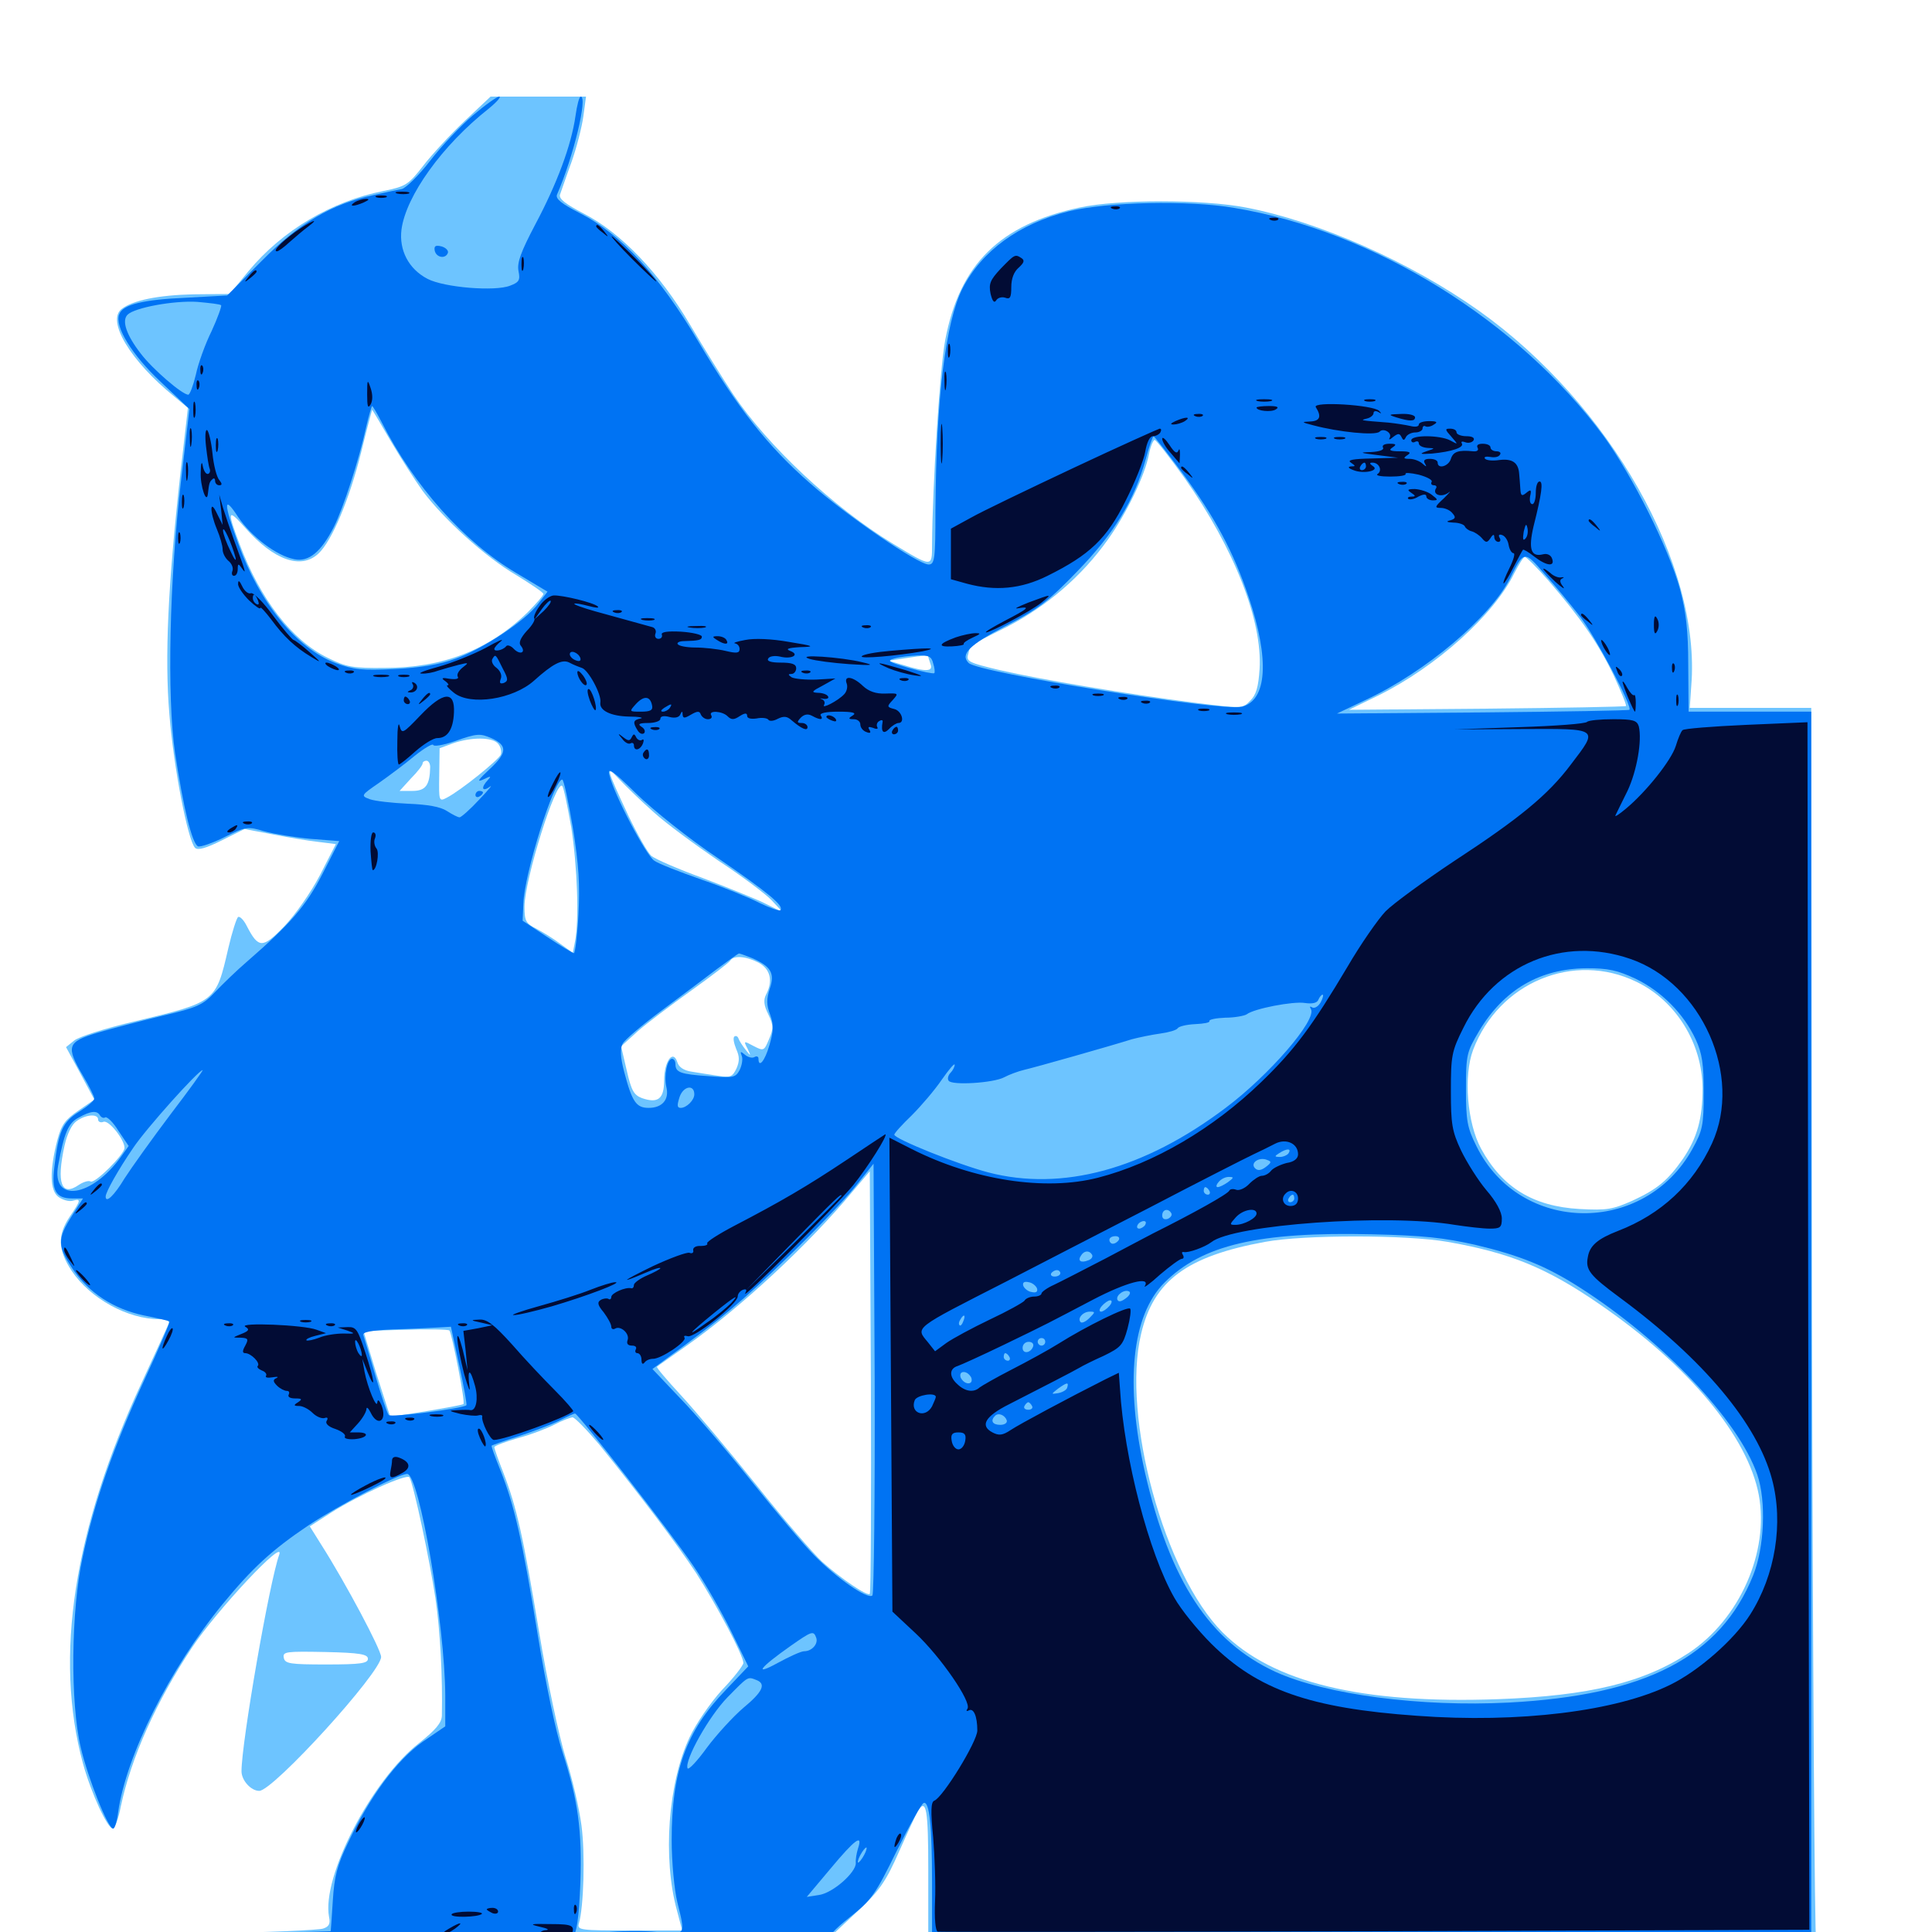 <svg xmlns="http://www.w3.org/2000/svg" viewBox="0 -1000 1000 1000">
	<path fill="#6dc4ff" d="M240.43 -937.305C233.008 -930.273 223.242 -919.727 218.945 -914.062C211.328 -904.297 209.961 -903.516 198.633 -901.172C171.68 -895.898 146.289 -880.859 128.711 -859.766L118.945 -847.852L100 -847.656C82.031 -847.266 68.555 -844.531 62.891 -840.039C55.078 -833.789 67.578 -813.086 90.234 -794.727L97.266 -788.867L93.555 -756.641C86.914 -697.266 85.156 -659.57 87.695 -630.078C89.844 -602.93 97.266 -564.844 100.977 -561.133C102.344 -559.766 106.641 -560.938 114.844 -565.039L126.562 -570.898L141.016 -568.164C148.828 -566.602 159.375 -564.844 164.648 -564.258L173.828 -563.086L165.625 -547.07C160.938 -538.086 152.734 -526.367 147.07 -520.508C135.938 -508.984 133.789 -508.984 127.734 -520.703C126.172 -523.828 124.219 -525.781 123.242 -525.391C122.461 -524.805 120.117 -517.578 118.164 -509.18C111.719 -481.25 111.914 -481.445 69.531 -471.289C54.492 -467.773 40.43 -463.281 38.281 -461.328L34.18 -458.008L41.602 -444.336L48.828 -430.859L40.625 -425.195C33.789 -420.508 31.836 -417.969 29.688 -409.961C25.586 -393.945 25.781 -383.789 30.273 -380.469C32.422 -378.906 35.742 -377.93 37.695 -378.516C41.992 -379.688 41.992 -378.906 36.133 -370.312C29.688 -360.742 29.883 -353.125 37.109 -342.188C46.68 -327.93 66.016 -317.188 82.617 -317.188C86.328 -317.188 87.891 -316.406 87.305 -314.844C86.719 -313.477 80.469 -299.805 73.438 -284.57C38.086 -208.398 27.93 -142.383 42.969 -87.109C47.266 -71.68 55.664 -53.516 58.398 -53.516C59.375 -53.516 61.328 -58.594 62.5 -64.844C67.773 -90.039 80.859 -119.336 99.414 -147.266C112.109 -166.406 147.656 -204.492 144.531 -195.312C139.453 -181.25 125 -98.047 125 -83.203C125 -78.516 129.883 -73.047 134.18 -73.047C141.406 -73.047 197.266 -134.375 197.266 -142.383C197.266 -146.094 178.906 -180.664 166.211 -200.586L160.352 -209.961L171.289 -216.992C185.742 -226.172 210.547 -237.305 211.914 -235.352C214.062 -231.836 222.461 -192.383 225.391 -172.656C227.93 -155.273 229.102 -132.031 228.711 -111.914C228.516 -108.203 225.586 -104.688 216.992 -97.852C192.383 -78.711 166.406 -28.516 170.312 -7.812C171.094 -4.297 170.312 -2.734 167.188 -1.758C164.844 -0.977 139.062 0.195 109.961 0.586C66.016 1.367 56.641 2.148 56.641 4.297C56.641 5.859 57.617 7.031 58.594 7.031C59.766 7.031 60.547 8.398 60.547 9.961C60.547 12.5 68.945 12.891 124.609 13.086C853.516 14.258 966.992 13.867 966.406 10.938C966.016 8.789 962.5 7.812 953.711 7.031C947.07 6.445 941.016 5.273 940.039 4.492C939.258 3.516 938.281 -140.43 937.891 -315.43L937.5 -633.594H906.055H874.609L875.391 -644.922C880.664 -707.422 833.398 -790.82 765.625 -839.062C729.883 -864.453 682.617 -885.352 644.922 -892.578C622.656 -896.875 578.711 -896.875 558.789 -892.578C517.578 -883.789 496.68 -863.281 489.258 -824.023C486.523 -810.352 482.617 -748.242 482.422 -718.164C482.422 -706.25 482.812 -706.055 461.914 -718.75C431.25 -737.5 397.461 -769.141 379.492 -795.898C374.219 -803.906 364.258 -819.922 357.227 -831.836C341.602 -858.398 321.484 -879.492 302.148 -889.453C292.773 -894.336 289.258 -897.07 289.844 -899.219C290.43 -900.781 292.969 -908.398 295.703 -915.82C298.438 -923.438 301.172 -934.18 301.953 -939.844L303.32 -950H278.516H253.906ZM202.148 -771.875C207.422 -762.891 214.844 -751.367 218.75 -745.898C229.688 -731.25 251.172 -711.719 267.188 -702.344C274.805 -697.656 281.25 -693.359 281.25 -692.578C281.25 -691.797 277.539 -687.5 273.047 -683.008C252.93 -663.477 229.102 -654.297 199.219 -654.297C182.812 -654.102 179.297 -654.688 169.531 -659.57C151.172 -668.555 134.766 -689.648 124.023 -718.359C117.383 -735.938 117.773 -737.109 126.953 -726.758C141.797 -709.961 155.859 -705.078 164.844 -713.477C171.875 -720.117 180.859 -741.602 186.914 -765.82C189.844 -777.93 192.578 -787.891 192.578 -787.891C192.773 -787.891 197.07 -780.664 202.148 -771.875ZM613.281 -752.344C638.867 -716.016 653.516 -678.516 651.953 -653.711C651.367 -644.531 650.195 -640.234 647.07 -637.305C643.164 -633.203 642.969 -633.203 617.969 -636.328C583.008 -640.82 538.867 -648.242 517.578 -653.125C501.172 -657.031 500 -657.617 501.172 -661.523C502.734 -666.797 499.609 -664.648 521.289 -675.586C541.992 -686.328 559.961 -701.758 573.438 -720.703C583.203 -734.375 592.773 -754.297 594.727 -765.039C595.508 -768.945 596.875 -772.266 597.656 -772.266C598.438 -772.266 605.469 -763.281 613.281 -752.344ZM801.367 -699.609C818.555 -679.688 827.344 -666.797 835.156 -650.586C839.062 -642.188 841.992 -634.961 841.602 -634.57C841.016 -634.18 808.594 -633.594 769.531 -633.203L698.242 -632.617L713.477 -640.039C743.359 -654.883 773.242 -681.641 783.789 -703.32C786.133 -707.812 788.477 -711.719 789.258 -711.719C790.039 -711.719 795.508 -706.25 801.367 -699.609ZM480.469 -660.156C480.469 -659.766 481.055 -658.008 481.641 -656.25C483.203 -652.344 479.102 -652.148 467.969 -655.664L459.961 -658.008L467.773 -659.18C479.102 -660.938 480.469 -660.938 480.469 -660.156ZM257.812 -615.039C259.18 -613.477 259.766 -610.938 259.18 -609.375C258.008 -606.641 238.477 -590.82 231.25 -587.109C227.148 -584.961 227.148 -585.352 227.344 -598.828L227.539 -612.695L234.375 -615.234C243.945 -618.555 254.883 -618.555 257.812 -615.039ZM222.656 -602.93C222.461 -593.555 220.312 -590.625 213.477 -590.625H206.836L212.695 -597.07C216.016 -600.391 218.75 -603.906 218.75 -604.883C218.75 -605.664 219.727 -606.25 220.703 -606.25C221.875 -606.25 222.656 -604.688 222.656 -602.93ZM338.477 -579.492C344.922 -573.633 360.156 -562.5 371.875 -554.492C383.789 -546.68 396.289 -537.305 399.414 -533.984L405.273 -527.734L395.508 -532.617C390.234 -535.156 375.586 -541.016 363.281 -545.703C350.977 -550.195 339.258 -555.273 337.109 -557.031C335.156 -558.789 329.883 -568.164 325.195 -577.93C313.867 -602.148 313.086 -604.688 320.508 -596.68C323.828 -593.164 331.836 -585.352 338.477 -579.492ZM295.703 -571.68C298.828 -551.367 299.805 -523.828 297.656 -512.891L296.484 -506.836L290.234 -511.328C286.914 -513.867 281.25 -517.383 277.93 -519.141C272.07 -522.07 271.484 -523.242 271.484 -530.859C271.484 -544.531 287.891 -596.875 291.016 -593.164C291.797 -592.383 293.75 -582.617 295.703 -571.68ZM219.336 -586.523C220.898 -588.086 218.555 -588.672 210.938 -588.477L200.195 -588.281L208.789 -586.328C214.648 -584.961 217.969 -585.156 219.336 -586.523ZM392.578 -501.758C398.828 -498.438 400.195 -492.188 396.484 -485.156C395.117 -482.422 395.312 -479.688 397.656 -475C400.391 -469.336 400.391 -467.578 398.047 -462.109C395.508 -456.055 395.312 -455.859 390.039 -458.594C384.961 -461.328 384.766 -461.328 386.914 -457.227C388.867 -453.125 388.672 -453.125 385.938 -456.641C384.375 -458.594 382.617 -461.328 382.227 -462.5C381.836 -463.672 380.859 -464.062 380.078 -463.477C379.297 -462.695 379.883 -459.961 381.055 -457.031C382.812 -453.125 382.812 -450.781 381.25 -447.07C379.102 -442.578 378.125 -442.188 371.68 -443.164C367.578 -443.75 361.523 -444.727 358.008 -445.312C353.906 -445.898 351.367 -447.656 350.586 -450.195C348.438 -457.031 343.75 -450.781 343.75 -440.82C343.75 -431.25 340.625 -428.711 332.227 -431.641C328.125 -433.203 326.758 -435.547 324.414 -445.898L321.484 -458.398L330.078 -466.211C334.961 -470.508 347.461 -479.883 357.812 -487.305C368.164 -494.727 377.344 -501.758 377.93 -502.734C379.688 -505.664 386.133 -505.078 392.578 -501.758ZM847.07 -491.797C867.383 -482.031 881.055 -460.156 881.25 -436.719C881.25 -421.094 878.516 -411.133 871.094 -400.195C863.281 -389.062 858.008 -384.57 844.922 -378.516C834.766 -374.023 831.836 -373.438 817.578 -374.219C793.555 -375.586 777.539 -385.352 766.602 -405.469C759.375 -418.75 757.422 -443.164 762.5 -456.641C775.781 -491.602 814.648 -507.617 847.07 -491.797ZM50.781 -420.508C50.781 -419.336 52.148 -418.75 53.516 -419.336C56.25 -420.508 64.453 -410.156 64.453 -405.859C64.453 -402.539 49.023 -387.109 46.875 -388.477C45.898 -389.062 43.164 -388.281 40.82 -386.719C31.836 -380.469 29.102 -387.5 33.398 -407.031C34.766 -413.086 37.109 -417.969 39.648 -419.727C44.531 -423.242 50.781 -423.633 50.781 -420.508ZM450.195 -175C449.023 -173.633 435.156 -183.008 425.586 -191.602C421.094 -195.703 405.859 -213.281 391.602 -231.25C377.344 -249.023 359.766 -269.922 352.539 -277.734C345.312 -285.547 339.648 -292.188 340.039 -292.578C340.43 -292.969 347.461 -297.852 355.469 -303.516C383.398 -323.242 418.75 -356.055 441.406 -383.398L450.195 -393.75L450.781 -284.961C450.977 -225 450.781 -175.586 450.195 -175ZM749.219 -357.227C781.445 -351.562 800.391 -343.945 828.125 -324.805C874.219 -293.164 904.688 -256.445 910.352 -226.172C915.82 -196.68 900.391 -161.914 874.219 -144.531C850.781 -129.102 822.852 -122.266 775.391 -120.508C704.688 -117.969 658.789 -129.102 632.812 -155.078C602.734 -185.156 580.469 -266.797 590.625 -309.57C597.07 -337.109 614.258 -349.805 654.883 -357.227C674.805 -360.938 727.93 -360.938 749.219 -357.227ZM237.109 -292.188C239.062 -282.227 240.43 -273.633 239.844 -273.242C239.062 -272.461 202.539 -266.406 201.953 -266.992C201.758 -267.188 198.633 -277.148 194.727 -289.258L188.086 -311.133L209.766 -311.719C221.68 -312.109 232.031 -311.914 232.617 -311.328C233.203 -310.742 235.156 -302.148 237.109 -292.188ZM310.156 -252.344C332.812 -224.219 350 -201.367 360.352 -185.742C371.094 -168.945 384.766 -143.164 384.766 -139.258C384.766 -138.086 379.883 -131.641 373.633 -125.195C367.578 -118.555 360.156 -107.617 357.031 -100.977C345.703 -77.148 342.969 -38.086 350.391 -11.133L353.125 -0.781H325.781C300.781 -0.781 298.633 -0.977 299.609 -4.297C302.148 -12.891 302.93 -40.43 300.977 -55.078C299.805 -64.062 296.094 -79.883 292.773 -90.234C289.453 -100.977 283.398 -129.102 279.102 -154.883C270.703 -205.469 267.383 -219.922 260.547 -237.695C258.008 -244.141 255.859 -250.195 255.859 -250.977C255.859 -251.562 261.328 -253.711 268.164 -255.664C274.805 -257.422 283.398 -260.742 287.109 -262.695C290.82 -264.648 294.922 -266.211 296.289 -266.406C297.461 -266.406 303.711 -259.961 310.156 -252.344ZM190.43 -141.406C190.43 -139.062 186.719 -138.477 168.945 -138.477C150 -138.477 147.461 -138.867 146.875 -141.992C146.289 -145.117 148.047 -145.312 168.359 -144.922C186.328 -144.531 190.43 -143.75 190.43 -141.406ZM480.469 -32.227V0.781L456.445 0.391L432.227 0.195L444.727 -11.523C455.078 -21.289 458.594 -26.172 465.43 -41.797C469.922 -51.953 474.414 -61.523 475.195 -62.891C479.492 -69.336 480.469 -63.086 480.469 -32.227Z"/>
	<path fill="#0073f3" d="M244.727 -940.234C238.477 -934.961 228.516 -924.414 222.656 -916.797C216.797 -909.18 210.156 -902.734 208.008 -902.148C205.859 -901.758 199.219 -900.391 193.359 -899.023C171.875 -894.531 154.883 -884.57 135.547 -865.039L117.578 -847.07L96.484 -845.898C74.023 -844.922 63.477 -842.383 61.719 -837.305C59.18 -831.055 68.359 -816.211 83.203 -802.344L98.047 -788.281L93.75 -751.562C87.695 -700 86.328 -639.453 90.625 -610.156C94.922 -581.836 99.414 -563.281 102.539 -561.914C103.906 -561.523 110.156 -563.672 116.406 -566.797C127.344 -572.266 128.32 -572.266 136.719 -569.727C141.602 -568.359 152.344 -566.602 160.547 -565.82L175.586 -564.648L166.992 -547.852C158.398 -531.055 150.391 -521.875 127.93 -502.344C122.461 -497.656 115.039 -490.43 111.328 -486.523C105.078 -479.883 102.344 -478.516 83.984 -474.219C72.656 -471.484 57.617 -467.578 50.391 -465.43C34.766 -460.742 33.984 -458.398 42.969 -443.164C46.094 -437.891 48.828 -432.422 48.828 -431.445C48.828 -430.273 45.312 -427.344 41.016 -424.609C32.422 -419.336 30.273 -414.453 28.125 -395.898C26.562 -383.789 28.906 -379.688 37.305 -379.688H42.969L37.109 -370.508C29.688 -358.789 29.688 -355.078 37.5 -343.359C45.898 -330.859 58.789 -322.461 74.414 -319.141C81.25 -317.773 87.305 -316.406 87.695 -316.016C88.086 -315.625 82.227 -301.953 74.609 -285.547C58.789 -251.172 48.828 -222.656 42.773 -193.945C36.719 -166.406 36.328 -118.555 41.797 -95.508C45.508 -79.688 55.859 -53.516 58.594 -53.516C59.375 -53.516 60.547 -57.227 61.133 -61.914C65.234 -91.211 87.891 -136.328 115.234 -169.727C130.664 -188.477 140.625 -197.656 159.766 -210.547C175 -220.703 206.25 -237.109 210.742 -237.109C216.992 -237.109 230.273 -158.984 230.469 -122.461V-106.445L218.75 -98.438C205.469 -89.062 191.406 -70.117 180.273 -46.484C174.414 -34.375 173.047 -28.711 172.266 -16.211C171.68 -7.617 171.289 -0.586 171.094 -0.391C171.094 -0.391 145.508 0.391 114.258 0.977C43.555 2.344 37.891 5.664 103.516 7.031C128.711 7.617 144.141 8.398 137.695 8.789C126.562 9.57 126.953 9.766 144.531 10.938C173.438 13.281 232.031 13.086 233.398 10.938C234.18 9.766 246.484 8.984 263.672 8.984C292.773 8.984 292.969 8.984 296.094 3.906C298.633 0.195 299.609 -7.031 300.391 -25C301.367 -52.539 299.219 -68.164 291.016 -93.555C287.695 -103.516 282.227 -129.688 278.32 -153.906C270.508 -202.148 266.211 -221.094 258.984 -239.062C256.25 -245.898 254.102 -251.562 254.492 -251.758C254.688 -251.953 261.133 -254.297 268.555 -256.641C276.172 -259.18 285.547 -262.695 289.453 -264.648C293.555 -266.797 297.07 -268.359 297.656 -268.359C299.219 -268.359 347.266 -206.641 358.789 -189.648C364.844 -180.859 373.633 -165.43 378.516 -155.469L387.305 -137.5L375.586 -125.195C355.078 -103.906 347.656 -83.203 347.656 -47.656C347.656 -36.328 349.023 -21.875 350.586 -15.43C354.883 2.148 355.273 1.367 340.039 0C332.812 -0.781 320.703 -0.586 313.281 0.195C300.586 1.758 300.195 1.953 306.641 3.516C310.352 4.297 322.852 4.883 334.18 4.688C354.102 4.102 355.273 4.297 358.789 8.789C362.5 13.281 363.867 13.672 383.984 13.672C402.734 13.672 406.641 12.891 416.016 8.594C421.875 6.055 428.125 4.102 429.688 4.492C431.836 5.078 432.031 4.883 430.273 3.711C428.516 2.344 431.25 -0.781 440.039 -7.812C451.172 -16.602 453.125 -19.531 464.062 -41.797C470.703 -55.078 476.953 -66.406 478.125 -66.797C481.055 -67.773 482.422 -54.883 482.422 -25.781V1.172H709.961H937.5V-315.234V-631.641H905.859H874.023L873.828 -655.664C873.828 -673.828 872.656 -683.203 869.531 -695.117C863.672 -716.406 844.727 -754.102 830.078 -774.219C785.938 -833.984 711.133 -880.469 638.867 -892.383C615.039 -896.484 573.242 -895.508 553.125 -890.625C527.344 -884.18 508.203 -870.117 498.242 -850.781C489.453 -833.398 484.57 -794.336 484.18 -735.547C484.18 -710.742 483.789 -707.812 480.664 -707.812C475.195 -707.812 438.086 -733.203 419.336 -749.805C397.266 -769.141 382.031 -788.477 361.328 -823.438C341.211 -857.422 321.289 -878.906 300.195 -889.648C290.625 -894.531 287.5 -897.07 288.281 -899.219C296.875 -918.945 304.297 -950 300.586 -950C299.805 -950 298.633 -945.508 297.852 -939.844C295.703 -924.805 288.281 -904.883 277.148 -883.984C269.531 -869.531 267.578 -864.062 268.359 -859.766C269.336 -855.078 268.75 -853.906 264.062 -852.148C256.25 -849.023 229.883 -851.172 221.289 -855.664C211.523 -860.742 206.445 -870.508 207.812 -881.25C210.156 -898.633 228.906 -924.805 252.93 -943.75C257.227 -947.266 259.57 -950 258.398 -950C257.227 -950 251.172 -945.703 244.727 -940.234ZM114.453 -841.992C114.844 -841.602 112.695 -835.547 109.57 -828.711C106.25 -822.07 102.539 -811.719 101.367 -806.055C100 -800.391 98.242 -795.703 97.461 -795.703C94.336 -795.703 78.906 -808.984 72.852 -816.992C65.43 -826.562 62.891 -833.984 66.016 -837.109C69.727 -840.82 90.234 -844.531 102.148 -843.75C108.398 -843.164 114.062 -842.578 114.453 -841.992ZM197.461 -781.641C214.258 -748.438 240.234 -719.336 267.383 -703.32L283.398 -693.75L278.711 -687.695C272.07 -678.711 249.609 -663.867 235.547 -658.984C227.734 -656.055 216.992 -654.297 204.102 -653.711C187.5 -652.93 183.008 -653.32 173.633 -656.836C153.516 -664.453 134.375 -687.891 123.242 -718.75C115.625 -739.844 115.625 -744.141 123.242 -732.422C130.078 -722.266 143.164 -712.305 152.344 -710.547C159.766 -708.984 166.211 -714.258 172.852 -727.344C177.734 -737.109 185.742 -761.719 189.453 -778.711C190.82 -784.766 192.383 -789.844 192.578 -789.844C192.969 -789.844 195.117 -786.133 197.461 -781.641ZM611.914 -755.273C628.906 -732.227 638.477 -714.258 646.289 -691.016C657.227 -658.594 655.859 -637.5 642.773 -634.18C632.422 -631.641 506.445 -651.758 501.367 -656.836C496.875 -661.328 501.758 -666.211 520.508 -675.977C537.109 -684.57 542.773 -688.867 557.617 -704.297C576.758 -724.023 587.109 -741.016 592.969 -762.109C594.727 -768.75 596.68 -774.219 597.07 -774.219C597.461 -774.219 604.102 -765.625 611.914 -755.273ZM817.969 -680.664C825.977 -670.117 845.117 -634.18 843.359 -632.617C842.969 -632.227 808.789 -631.641 767.383 -631.25L691.992 -630.664L707.227 -637.891C738.086 -652.344 771.289 -680.469 781.445 -700.391C788.867 -715.234 788.867 -715.234 799.609 -702.734C805.078 -696.68 813.281 -686.719 817.969 -680.664ZM483.008 -656.641C483.789 -654.297 483.984 -651.953 483.594 -651.562C483.008 -651.172 477.148 -652.344 470.312 -654.297C459.766 -657.422 458.789 -658.008 462.891 -659.18C465.625 -659.961 470.898 -660.547 474.805 -660.742C480.664 -660.938 482.227 -660.156 483.008 -656.641ZM254.688 -617.773C262.695 -614.062 262.5 -610.352 253.516 -601.953C247.656 -596.484 246.484 -594.922 250 -596.484C254.102 -598.438 254.492 -598.438 252.539 -596.289C248.828 -592.383 249.414 -589.844 253.516 -592.773C255.273 -594.141 252.93 -591.211 248.047 -586.133C243.359 -581.055 238.672 -576.953 237.891 -576.953C236.914 -576.953 233.984 -578.516 231.25 -580.273C227.93 -582.422 221.289 -583.594 211.328 -583.984C202.93 -584.375 194.141 -585.352 191.406 -586.328C186.719 -588.086 186.719 -588.281 196.094 -594.727C201.367 -598.438 209.766 -604.688 214.648 -608.789C219.531 -612.695 223.828 -615.234 224.219 -614.453C224.414 -613.477 229.297 -614.258 234.961 -616.211C247.07 -620.508 248.438 -620.508 254.688 -617.773ZM371.289 -556.055C397.461 -538.086 406.055 -531.055 403.906 -528.906C403.32 -528.32 398.438 -530.078 393.164 -532.617C387.891 -535.352 374.414 -540.82 363.086 -544.727C351.953 -548.633 340.82 -552.93 338.672 -554.492C334.375 -557.227 317.773 -588.867 315.43 -598.828C314.258 -603.125 316.797 -601.562 329.492 -589.062C337.891 -580.859 356.641 -565.82 371.289 -556.055ZM296.484 -571.68C299.609 -552.344 300.195 -541.992 299.414 -526.758C298.828 -515.625 297.656 -506.641 297.07 -506.641C296.484 -506.641 290.234 -510.352 283.203 -515.039L270.508 -523.438L270.898 -532.422C271.289 -547.266 286.719 -596.484 291.016 -596.484C291.797 -596.484 294.141 -585.352 296.484 -571.68ZM389.258 -504.102C399.023 -499.805 401.172 -496.289 398.438 -488.281C396.68 -482.812 396.68 -479.883 398.633 -474.805C400.586 -469.336 400.391 -466.406 398.242 -458.984C395.898 -450.781 392.578 -446.875 392.578 -452.148C392.578 -453.125 391.602 -453.516 390.625 -452.93C389.453 -452.148 387.109 -452.734 385.547 -454.102C383.203 -456.055 383.008 -455.859 383.984 -453.32C384.57 -451.758 383.984 -448.438 382.812 -446.094C380.664 -442.188 379.492 -441.992 366.992 -442.969C352.148 -443.945 349.609 -444.922 349.609 -449.219C349.609 -450.781 348.828 -451.953 347.852 -451.953C345.312 -451.953 343.555 -442.969 344.922 -437.305C346.484 -430.859 342.773 -426.562 335.742 -426.562C329.297 -426.562 327.148 -429.688 323.047 -445.312C321.094 -452.734 320.898 -457.227 322.266 -459.766C323.242 -461.719 332.227 -469.336 342.188 -476.758C352.148 -484.18 365.234 -493.945 371.094 -498.438C376.953 -502.734 382.031 -506.445 382.422 -506.445C382.617 -506.641 385.742 -505.469 389.258 -504.102ZM846.68 -493.359C859.961 -486.914 871.484 -475.391 877.734 -461.914C881.055 -454.688 881.836 -449.219 881.836 -434.375C881.836 -417.383 881.25 -414.844 875.977 -405.273C851.172 -360.352 786.719 -361.133 764.258 -406.641C759.375 -416.406 758.789 -419.922 758.789 -436.328C758.789 -454.297 759.18 -455.469 765.625 -466.406C778.516 -487.891 797.07 -498.633 821.289 -498.828C832.422 -498.828 837.109 -497.852 846.68 -493.359ZM683.594 -481.25C682.422 -479.102 680.469 -477.93 679.297 -478.516C677.93 -479.297 677.734 -479.102 678.516 -477.734C681.836 -472.266 656.836 -443.359 634.375 -426.562C592.188 -394.727 549.805 -383.203 511.523 -393.164C495.898 -397.266 462.891 -410.547 462.891 -412.695C462.891 -413.477 466.992 -417.969 471.875 -422.656C476.758 -427.539 483.789 -435.742 487.5 -441.211C491.211 -446.484 494.141 -450 494.141 -448.828C494.141 -447.852 493.164 -445.898 491.992 -444.727C490.82 -443.555 490.234 -441.602 491.016 -440.625C492.578 -438.086 514.258 -439.453 519.727 -442.383C522.266 -443.75 526.953 -445.508 530.273 -446.289C536.133 -447.656 573.438 -458.203 585.938 -462.109C589.648 -463.086 596.289 -464.453 600.586 -465.039C604.883 -465.625 608.984 -466.797 609.57 -467.773C610.156 -468.75 614.258 -469.727 618.75 -469.922C623.047 -470.117 626.367 -470.703 625.977 -471.484C625.586 -472.266 629.297 -473.047 634.18 -473.242C639.062 -473.242 644.141 -474.219 645.312 -475C649.023 -477.93 669.336 -481.836 675.391 -480.859C679.297 -480.273 681.836 -480.859 682.422 -482.617C683.008 -483.984 683.984 -485.156 684.57 -485.156C685.156 -485.156 684.766 -483.398 683.594 -481.25ZM88.281 -423.242C78.711 -410.547 67.969 -395.508 64.453 -390.039C59.18 -381.25 54.688 -376.953 54.688 -380.664C54.688 -383.008 61.328 -394.727 68.945 -405.859C75.586 -415.82 102.734 -446.094 104.883 -446.094C105.273 -446.094 97.852 -435.742 88.281 -423.242ZM359.375 -433.594C359.375 -430.469 355.273 -426.562 352.344 -426.562C350.391 -426.562 350.391 -427.93 351.758 -432.227C353.711 -437.891 359.375 -438.867 359.375 -433.594ZM51.758 -422.656C52.539 -421.484 53.711 -421.094 54.492 -421.68C55.469 -422.07 58.594 -419.141 61.328 -414.648L66.602 -406.836L62.695 -401.367C47.461 -380.078 26.562 -377.148 30.078 -396.68C33.203 -413.672 35.352 -418.75 40.625 -421.484C46.875 -425 50.195 -425.391 51.758 -422.656ZM666.992 -403.125C666.406 -402.148 664.258 -401.172 662.5 -401.172C659.57 -401.172 659.57 -401.562 662.109 -403.125C666.016 -405.664 668.555 -405.664 666.992 -403.125ZM655.078 -395.898C652.734 -394.141 650.977 -393.945 649.609 -395.312C646.875 -398.047 651.758 -401.367 655.859 -399.609C658.203 -398.828 658.203 -398.242 655.078 -395.898ZM451.562 -174.219C449.219 -171.875 433.008 -183.203 421.484 -194.922C416.016 -200.391 401.562 -217.578 389.062 -233.203C376.562 -248.828 359.961 -268.164 351.953 -276.367L337.695 -291.406L345.117 -296.875C373.242 -317.383 384.57 -326.758 406.641 -348.242C420.508 -361.523 436.328 -378.125 441.992 -384.961L452.148 -397.656L452.734 -286.719C452.93 -225.781 452.344 -175 451.562 -174.219ZM635.547 -388.086C633.594 -386.719 631.25 -385.547 630.273 -385.547C629.297 -385.547 629.492 -386.719 630.664 -388.086C631.836 -389.648 634.18 -390.82 635.938 -390.82C638.867 -390.82 638.672 -390.43 635.547 -388.086ZM625.977 -383.594C626.562 -382.617 626.172 -381.641 625.195 -381.641C624.023 -381.641 623.047 -382.617 623.047 -383.594C623.047 -384.766 623.438 -385.547 623.828 -385.547C624.414 -385.547 625.391 -384.766 625.977 -383.594ZM669.922 -379.688C669.922 -378.711 668.945 -377.734 667.773 -377.734C666.797 -377.734 666.406 -378.711 666.992 -379.688C667.578 -380.859 668.555 -381.641 669.141 -381.641C669.531 -381.641 669.922 -380.859 669.922 -379.688ZM606.25 -372.07C606.836 -371.094 606.055 -369.922 604.492 -369.141C602.734 -368.555 601.562 -369.141 601.562 -370.898C601.562 -374.023 604.688 -374.805 606.25 -372.07ZM592.773 -366.016C592.188 -365.039 590.625 -364.062 589.648 -364.062C588.477 -364.062 588.281 -365.039 588.867 -366.016C589.453 -367.188 591.016 -367.969 591.992 -367.969C593.164 -367.969 593.359 -367.188 592.773 -366.016ZM763.672 -355.664C786.719 -350.195 800.195 -344.727 817.383 -333.789C860.547 -306.25 899.805 -265.039 909.57 -236.719C914.258 -223.047 913.281 -199.023 907.422 -184.57C890.43 -142.383 851.758 -122.461 780.859 -118.75C735.156 -116.406 686.328 -122.852 660.352 -134.57C625.977 -150.391 605.469 -181.836 592.578 -238.086C582.227 -283.984 585.742 -319.141 602.734 -336.133C622.266 -355.664 651.562 -362.5 709.961 -361.133C736.328 -360.547 747.266 -359.375 763.672 -355.664ZM579.102 -358.203C578.516 -357.227 577.148 -356.25 575.977 -356.25C575 -356.25 574.219 -357.227 574.219 -358.203C574.219 -359.375 575.586 -360.156 577.344 -360.156C578.906 -360.156 579.688 -359.375 579.102 -358.203ZM565.234 -350.586C565.82 -349.609 565.039 -348.242 563.281 -347.656C559.375 -346.094 557.617 -347.461 559.57 -350.195C561.133 -352.734 563.867 -352.93 565.234 -350.586ZM548.828 -341.016C548.828 -340.039 547.461 -339.258 545.898 -339.258C544.336 -339.258 543.555 -340.039 544.141 -341.016C544.727 -341.797 545.898 -342.578 547.07 -342.578C548.047 -342.578 548.828 -341.797 548.828 -341.016ZM536.719 -333.203C537.305 -331.445 536.328 -330.664 533.984 -331.25C532.227 -331.445 530.273 -333.008 529.688 -334.375C529.102 -336.133 530.078 -336.914 532.422 -336.328C534.18 -336.133 536.133 -334.57 536.719 -333.203ZM582.617 -327.93C580.273 -326.172 578.906 -325.977 578.32 -327.344C577.539 -329.688 582.227 -333.008 584.57 -331.445C585.352 -330.859 584.57 -329.297 582.617 -327.93ZM521.484 -328.125C521.484 -329.688 517.773 -328.906 516.602 -326.953C516.016 -325.781 516.797 -325.586 518.359 -326.172C520.117 -326.758 521.484 -327.734 521.484 -328.125ZM574.219 -324.023C572.852 -322.461 570.898 -321.094 569.922 -321.094C568.75 -321.094 568.945 -322.461 570.312 -324.023C571.68 -325.586 573.633 -326.953 574.609 -326.953C575.781 -326.953 575.586 -325.586 574.219 -324.023ZM563.867 -317.773C562.109 -316.016 560.156 -315.039 559.375 -315.625C557.422 -317.578 560.547 -321.094 564.062 -321.094C566.992 -321.094 566.992 -320.898 563.867 -317.773ZM498.633 -316.211C498.047 -314.453 497.07 -313.477 496.68 -314.062C496.094 -314.648 496.289 -315.82 497.07 -316.992C498.828 -320.117 500 -319.531 498.633 -316.211ZM553.32 -312.305C552.734 -315.82 546.875 -315.625 546.875 -312.305C546.875 -310.352 548.242 -309.375 550.391 -309.766C552.148 -310.156 553.516 -311.328 553.32 -312.305ZM237.695 -293.359C240.039 -282.422 241.797 -273.047 241.406 -272.656C239.453 -270.898 202.539 -266.211 201.172 -267.578C200.391 -268.555 197.266 -277.734 194.336 -287.891C191.406 -298.047 188.477 -307.422 188.086 -308.789C187.305 -310.547 191.797 -311.328 203.516 -311.914C212.305 -312.109 222.852 -312.695 226.562 -312.891L233.398 -313.281ZM489.844 -310.938C490.234 -312.305 489.258 -313.281 487.5 -313.281C485.742 -313.281 484.375 -311.914 484.375 -310.156C484.375 -306.836 488.672 -307.422 489.844 -310.938ZM541.016 -305.469C541.016 -304.492 540.234 -303.516 539.062 -303.516C538.086 -303.516 537.109 -304.492 537.109 -305.469C537.109 -306.641 538.086 -307.422 539.062 -307.422C540.234 -307.422 541.016 -306.641 541.016 -305.469ZM534.766 -303.125C533.594 -299.609 529.297 -299.023 529.297 -302.344C529.297 -304.102 530.664 -305.469 532.422 -305.469C534.18 -305.469 535.156 -304.492 534.766 -303.125ZM522.461 -297.656C523.047 -296.68 522.656 -295.703 521.68 -295.703C520.508 -295.703 519.531 -296.68 519.531 -297.656C519.531 -298.828 519.922 -299.609 520.312 -299.609C520.898 -299.609 521.875 -298.828 522.461 -297.656ZM510.742 -289.453C513.672 -291.016 513.867 -291.406 510.938 -292.383C509.375 -292.969 507.422 -292.773 506.641 -291.602C504.883 -288.477 507.031 -287.305 510.742 -289.453ZM574.219 -292.969C574.219 -293.359 573.438 -293.75 572.266 -293.75C571.289 -293.75 570.312 -292.773 570.312 -291.602C570.312 -290.625 571.289 -290.234 572.266 -290.82C573.438 -291.406 574.219 -292.383 574.219 -292.969ZM502.734 -286.914C503.32 -285.156 502.734 -283.984 501.172 -283.984C499.609 -283.984 498.047 -285.352 497.266 -286.914C496.68 -288.672 497.266 -289.844 498.828 -289.844C500.391 -289.844 501.953 -288.477 502.734 -286.914ZM552.344 -281.641C551.953 -280.469 549.805 -279.297 547.656 -278.906C543.945 -278.32 543.945 -278.32 547.656 -281.25C552.344 -284.57 553.32 -284.766 552.344 -281.641ZM534.18 -272.266C534.766 -271.289 533.984 -270.312 532.227 -270.312C530.469 -270.312 529.688 -271.289 530.273 -272.266C530.859 -273.438 531.836 -274.219 532.227 -274.219C532.617 -274.219 533.594 -273.438 534.18 -272.266ZM521.094 -264.844C521.484 -263.477 519.922 -262.5 517.773 -262.5C513.672 -262.5 512.5 -264.648 515.039 -267.188C516.797 -268.945 520.117 -267.578 521.094 -264.844ZM422.461 -152.344C423.633 -149.219 420.312 -145.312 416.211 -145.312C414.648 -145.312 408.594 -142.578 402.539 -139.258C389.648 -132.227 393.359 -136.914 409.18 -148.047C420.312 -155.859 421.094 -156.055 422.461 -152.344ZM391.406 -130.469C396.68 -128.516 394.922 -124.414 384.766 -116.016C379.492 -111.523 370.898 -102.148 365.82 -95.312C360.742 -88.281 356.25 -83.594 355.859 -84.766C354.297 -89.062 366.992 -111.719 376.562 -121.484C387.305 -132.422 386.914 -132.227 391.406 -130.469ZM444.141 -43.359C443.359 -40.82 442.773 -37.5 442.969 -35.742C443.164 -30.859 431.055 -20.117 423.828 -19.141L417.578 -18.164L429.883 -32.812C442.578 -48.047 446.68 -50.977 444.141 -43.359ZM447.266 -39.844C446.094 -37.695 444.727 -35.938 444.141 -35.938C443.75 -35.938 444.141 -37.695 445.312 -39.844C446.484 -41.992 447.852 -43.75 448.438 -43.75C448.828 -43.75 448.438 -41.992 447.266 -39.844ZM246.094 -588.477C246.094 -589.648 247.07 -590.625 248.047 -590.625C249.219 -590.625 250 -590.234 250 -589.844C250 -589.258 249.219 -588.281 248.047 -587.695C247.07 -587.109 246.094 -587.5 246.094 -588.477ZM225 -870.312C225.781 -866.602 230.664 -865.82 231.836 -869.141C232.227 -870.312 230.664 -871.875 228.516 -872.461C225.391 -873.242 224.609 -872.656 225 -870.312ZM448.828 2.539C443.164 2.148 447.656 1.953 458.984 1.953C470.312 1.953 474.805 2.148 469.336 2.539C463.672 2.93 454.297 2.93 448.828 2.539ZM494.727 6.445C490.625 6.055 493.945 5.664 501.953 5.664C509.961 5.664 513.281 6.055 509.375 6.445C505.273 6.836 498.633 6.836 494.727 6.445Z"/>
	<path fill="#020c35" d="M205.664 -899.805C203.711 -900.391 204.883 -900.781 208.008 -900.781C211.328 -900.781 212.695 -900.391 211.523 -899.805C210.156 -899.414 207.422 -899.414 205.664 -899.805ZM194.922 -897.852C193.555 -898.438 194.531 -898.828 197.266 -898.828C200 -898.828 200.977 -898.438 199.805 -897.852C198.438 -897.461 196.094 -897.461 194.922 -897.852ZM183.594 -895.312C180.078 -892.969 183.203 -892.969 188.477 -895.312C191.016 -896.484 191.406 -897.07 189.453 -897.07C187.891 -897.07 185.156 -896.289 183.594 -895.312ZM575.781 -891.992C574.219 -892.578 574.805 -893.164 576.953 -893.164C579.102 -893.359 580.273 -892.773 579.492 -892.188C578.906 -891.602 577.148 -891.406 575.781 -891.992ZM657.812 -886.133C656.25 -886.719 656.836 -887.305 658.984 -887.305C661.133 -887.5 662.305 -886.914 661.523 -886.328C660.938 -885.742 659.18 -885.547 657.812 -886.133ZM152.734 -879.883C145.312 -874.414 141.016 -869.922 143.359 -869.922C144.141 -869.922 147.07 -872.07 150 -874.805C153.125 -877.539 157.227 -881.055 159.375 -882.617C166.406 -887.891 160.742 -885.547 152.734 -879.883ZM308.594 -882.812C308.594 -882.422 310.156 -880.859 312.109 -879.492C315.039 -876.953 315.234 -877.148 312.695 -880.273C310.156 -883.398 308.594 -884.375 308.594 -882.812ZM327.148 -866.016C333.594 -859.57 339.258 -854.297 339.648 -854.297C340.234 -854.297 335.547 -859.57 329.102 -866.016C322.656 -872.461 316.992 -877.734 316.602 -877.734C316.016 -877.734 320.703 -872.461 327.148 -866.016ZM269.922 -863.086C269.922 -859.961 270.312 -858.789 270.898 -860.742C271.289 -862.5 271.289 -865.234 270.898 -866.602C270.312 -867.773 269.922 -866.406 269.922 -863.086ZM517.969 -860.938C512.5 -855.078 511.719 -853.125 512.695 -848.047C513.672 -843.945 514.648 -842.969 515.625 -844.531C516.406 -845.898 518.555 -846.484 520.312 -845.898C522.852 -844.922 523.438 -846.094 523.438 -851.367C523.438 -855.859 524.805 -859.375 527.344 -861.523C530.078 -864.062 530.469 -865.234 528.711 -866.406C525.391 -868.555 525.195 -868.359 517.969 -860.938ZM128.711 -856.836C126.172 -853.711 126.367 -853.516 129.492 -856.055C131.25 -857.422 132.812 -858.984 132.812 -859.375C132.812 -860.938 131.25 -859.961 128.711 -856.836ZM490.625 -818.164C490.625 -815.039 491.016 -813.867 491.602 -815.82C491.992 -817.578 491.992 -820.312 491.602 -821.68C491.016 -822.852 490.625 -821.484 490.625 -818.164ZM103.711 -808.203C103.711 -806.055 104.297 -805.469 104.883 -807.031C105.469 -808.398 105.273 -810.156 104.688 -810.742C104.102 -811.523 103.516 -810.352 103.711 -808.203ZM488.867 -802.539C488.867 -798.242 489.258 -796.68 489.648 -799.219C490.039 -801.562 490.039 -805.078 489.648 -807.031C489.062 -808.789 488.672 -806.836 488.867 -802.539ZM101.758 -800.391C101.758 -798.242 102.344 -797.656 102.93 -799.219C103.516 -800.586 103.32 -802.344 102.734 -802.93C102.148 -803.711 101.562 -802.539 101.758 -800.391ZM190.039 -795.898C190.039 -789.648 190.43 -788.281 191.797 -790.625C192.969 -792.578 192.969 -795.898 191.797 -799.219C190.234 -803.906 190.039 -803.711 190.039 -795.898ZM100 -787.891C100 -784.18 100.391 -782.617 100.977 -784.57C101.367 -786.328 101.367 -789.453 100.977 -791.406C100.391 -793.164 100 -791.602 100 -787.891ZM650.977 -792.383C649.023 -792.969 650.586 -793.359 654.297 -793.359C658.008 -793.359 659.57 -792.969 657.812 -792.383C655.859 -791.992 652.734 -791.992 650.977 -792.383ZM706.641 -792.383C705.273 -792.969 706.25 -793.359 708.984 -793.359C711.719 -793.359 712.695 -792.969 711.523 -792.383C710.156 -791.992 707.812 -791.992 706.641 -792.383ZM681.055 -789.258C684.18 -784.375 683.203 -782.031 678.125 -781.836C673.438 -781.641 673.633 -781.445 679.688 -779.883C692.773 -776.367 711.914 -774.414 714.062 -776.562C716.016 -778.711 720.703 -775.977 719.336 -773.438C718.555 -772.266 719.336 -772.266 721.094 -773.828C723.633 -775.781 724.414 -775.781 725.391 -773.828C726.367 -771.875 726.758 -771.875 727.734 -773.828C728.32 -775 730.469 -776.172 732.617 -776.172C734.57 -776.172 736.328 -777.148 736.328 -778.32C736.328 -779.297 737.109 -779.883 737.891 -779.297C738.672 -778.906 740.625 -779.102 742.188 -780.273C744.336 -781.445 743.75 -782.031 739.844 -782.031C736.719 -782.031 734.375 -781.25 734.375 -780.273C734.375 -779.102 732.422 -778.906 730.078 -779.492C727.539 -780.078 722.461 -780.859 718.75 -781.25C703.711 -782.422 703.711 -782.422 707.617 -783.398C709.375 -783.789 710.938 -785.156 710.938 -786.133C710.938 -787.305 712.109 -787.5 713.477 -786.719C715.039 -785.742 715.234 -785.938 713.867 -787.305C710.938 -790.43 679.102 -792.383 681.055 -789.258ZM650.391 -789.062C650.391 -789.453 653.32 -789.844 656.836 -789.844C661.133 -789.844 662.305 -789.258 660.352 -788.086C658.008 -786.523 650.391 -787.305 650.391 -789.062ZM486.914 -770.312C486.914 -761.133 487.305 -757.422 487.695 -762.109C488.086 -766.602 488.086 -774.023 487.695 -778.711C487.305 -783.203 486.914 -779.492 486.914 -770.312ZM618.75 -784.57C617.188 -785.156 617.773 -785.742 619.922 -785.742C622.07 -785.938 623.242 -785.352 622.461 -784.766C621.875 -784.18 620.117 -783.984 618.75 -784.57ZM722.656 -783.984C729.688 -781.836 732.422 -781.836 732.422 -783.984C732.422 -785.156 729.102 -785.938 725.195 -785.742C718.555 -785.547 718.359 -785.352 722.656 -783.984ZM608.398 -782.031C605.859 -780.859 605.469 -780.273 607.422 -780.273C608.984 -780.273 611.719 -781.055 613.281 -782.031C616.797 -784.375 613.672 -784.375 608.398 -782.031ZM98.242 -773.242C98.242 -768.945 98.633 -767.383 99.023 -769.922C99.414 -772.266 99.414 -775.781 99.023 -777.734C98.438 -779.492 98.047 -777.539 98.242 -773.242ZM106.641 -768.945C107.227 -763.867 108.008 -758.398 108.594 -757.227C108.984 -755.859 108.398 -754.688 107.422 -754.688C106.445 -754.688 105.273 -756.641 104.883 -759.18C104.492 -761.523 103.906 -760.156 103.906 -755.664C103.516 -748.438 107.031 -738.477 107.617 -744.531C108.203 -749.805 108.398 -750.586 109.961 -751.953C110.742 -752.734 111.328 -752.344 111.328 -751.172C111.328 -749.805 112.305 -748.828 113.477 -748.828C115.039 -748.828 115.039 -749.609 113.477 -751.562C112.109 -753.125 110.547 -759.375 109.961 -765.43C109.375 -771.289 108.008 -776.758 107.227 -777.344C106.25 -777.93 106.055 -774.023 106.641 -768.945ZM555.664 -757.812C532.031 -746.68 508.008 -735.156 502.539 -732.031L492.188 -726.367V-713.281V-700.195L500.586 -697.852C515.234 -693.945 528.516 -695.117 542.188 -701.953C563.867 -712.695 572.852 -721.094 582.617 -740.82C587.5 -750.391 591.992 -761.719 592.773 -766.211C593.555 -770.898 595.117 -774.219 596.68 -774.219C598.242 -774.219 600 -775.195 600.586 -776.172C601.172 -777.344 601.172 -778.125 600.195 -778.125C599.414 -777.93 579.297 -768.945 555.664 -757.812ZM751.172 -774.023C754.883 -769.727 754.883 -769.727 750.586 -772.07C745.312 -774.805 730.469 -775 730.469 -772.07C730.469 -771.094 731.445 -770.703 732.422 -771.289C733.594 -771.875 734.375 -771.484 734.375 -770.508C734.375 -769.336 736.328 -768.359 738.867 -768.164C742.969 -767.969 742.969 -767.969 738.281 -766.406C734.375 -765.039 734.961 -764.844 741.211 -765.234C751.367 -766.211 758.008 -768.359 756.641 -770.508C756.055 -771.484 756.836 -771.68 758.398 -771.094C759.961 -770.508 761.914 -770.898 762.695 -772.07C763.477 -773.438 761.914 -774.219 758.984 -774.219C756.25 -774.219 753.906 -775.195 753.906 -776.172C753.906 -777.344 752.539 -778.125 750.586 -778.125C747.852 -778.125 747.852 -777.734 751.172 -774.023ZM111.719 -769.336C111.719 -766.211 112.109 -765.039 112.695 -766.992C113.086 -768.75 113.086 -771.484 112.695 -772.852C112.109 -774.023 111.719 -772.656 111.719 -769.336ZM601.562 -772.852C601.562 -771.484 603.516 -768.164 606.055 -765.43L610.547 -760.156L610.742 -764.844C610.742 -767.188 610.547 -768.164 609.961 -766.797C609.18 -764.844 607.812 -765.82 605.273 -769.727C603.32 -772.656 601.562 -774.219 601.562 -772.852ZM681.25 -772.852C679.883 -773.438 680.859 -773.828 683.594 -773.828C686.328 -773.828 687.305 -773.438 686.133 -772.852C684.766 -772.461 682.422 -772.461 681.25 -772.852ZM691.016 -772.852C689.648 -773.438 690.625 -773.828 693.359 -773.828C696.094 -773.828 697.07 -773.438 695.898 -772.852C694.531 -772.461 692.188 -772.461 691.016 -772.852ZM715.82 -768.359C716.602 -767.188 714.062 -766.211 709.57 -766.016C703.32 -765.82 703.711 -765.625 712.891 -764.453L723.633 -763.086L709.961 -762.695C700.391 -762.5 697.07 -761.914 699.219 -760.547C701.758 -758.789 701.758 -758.594 699.219 -758.594C697.461 -758.398 697.852 -757.617 700.586 -756.641C705.859 -754.492 714.453 -756.445 710.547 -758.789C708.789 -759.961 708.789 -760.547 710.352 -760.547C713.867 -760.547 715.625 -756.445 713.086 -754.688C711.719 -753.906 714.648 -753.32 719.531 -753.32C724.414 -753.32 727.93 -753.906 727.539 -754.688C726.953 -755.469 730.078 -755.273 734.375 -754.297C738.672 -753.125 741.602 -751.562 741.016 -750.586C740.43 -749.609 741.016 -748.828 742.188 -748.828C743.359 -748.828 743.945 -748.047 743.164 -747.07C741.406 -743.945 746.094 -742.383 749.609 -744.922C751.367 -746.289 750.391 -745.117 747.461 -742.188C742.578 -737.695 742.383 -737.109 745.703 -737.109C747.852 -737.109 750.586 -735.938 751.758 -734.375C753.711 -732.227 753.32 -731.445 750.586 -730.664C748.242 -730.078 748.828 -729.688 752.344 -729.492C755.078 -729.492 757.812 -728.516 758.203 -727.539C758.594 -726.562 760.156 -725.391 761.719 -725C763.281 -724.609 765.625 -723.047 766.992 -721.484C769.141 -718.945 769.727 -718.945 771.484 -721.484C772.656 -723.438 773.438 -723.633 773.438 -722.07C773.438 -720.703 774.414 -719.531 775.586 -719.531C776.562 -719.531 776.953 -720.508 776.172 -721.68C775.391 -723.047 775.977 -723.633 777.539 -723.047C779.102 -722.461 780.469 -720.312 780.859 -717.969C781.25 -715.625 782.422 -713.672 783.398 -713.672C784.375 -713.672 783.398 -710.156 781.25 -705.859C779.102 -701.562 777.734 -698.047 778.32 -698.047C778.711 -698.047 781.055 -701.758 783.398 -706.445C785.742 -710.938 787.891 -715.039 788.281 -715.43C788.477 -715.82 791.211 -714.258 794.141 -711.914C800.391 -707.031 805.078 -706.445 803.32 -710.938C802.734 -712.695 800.781 -713.672 798.633 -713.086C792.383 -711.523 791.016 -715.82 793.75 -727.539C798.047 -744.531 798.828 -750.781 796.875 -750.781C795.703 -750.781 794.922 -748.242 794.922 -744.922C794.922 -741.797 794.141 -739.062 793.164 -739.062C791.992 -739.062 791.602 -740.82 791.992 -743.164C792.773 -746.484 792.383 -746.875 790.039 -744.922C787.695 -742.969 787.109 -743.359 786.914 -747.07C786.719 -749.609 786.523 -753.125 786.328 -754.688C785.938 -760.547 782.812 -762.695 776.172 -761.914C772.461 -761.328 769.141 -761.719 768.555 -762.695C767.969 -763.477 769.141 -763.867 771.484 -763.477C773.633 -763.086 775.781 -763.477 776.367 -764.648C777.148 -765.625 776.172 -766.406 774.609 -766.406C772.852 -766.406 771.484 -767.383 771.484 -768.359C771.484 -769.531 769.727 -770.312 767.383 -770.312C765.039 -770.312 764.062 -769.531 764.844 -768.164C765.43 -766.992 764.648 -766.211 762.5 -766.406C754.883 -767.188 752.148 -766.211 750.977 -762.5C749.805 -758.594 744.141 -757.031 744.141 -760.547C744.141 -761.719 742.383 -762.5 740.039 -762.5C737.5 -762.5 736.523 -761.719 737.5 -760.156C738.672 -758.203 738.281 -758.203 736.133 -760.156C734.766 -761.328 731.836 -762.5 729.688 -762.5C726.367 -762.5 726.172 -762.891 728.516 -764.453C730.664 -765.82 729.688 -766.406 724.609 -766.406C719.531 -766.406 718.555 -766.992 720.703 -768.359C723.047 -769.922 722.656 -770.312 719.141 -770.312C716.602 -770.312 715.234 -769.531 715.82 -768.359ZM707.031 -758.594C707.031 -757.617 706.055 -756.641 704.883 -756.641C703.906 -756.641 703.516 -757.617 704.102 -758.594C704.688 -759.766 705.664 -760.547 706.25 -760.547C706.641 -760.547 707.031 -759.766 707.031 -758.594ZM745.508 -752.344C746.094 -753.711 745.898 -755.469 745.312 -756.055C744.727 -756.836 744.141 -755.664 744.336 -753.516C744.336 -751.367 744.922 -750.781 745.508 -752.344ZM789.453 -721.094C788.281 -719.922 788.086 -721.094 788.672 -724.805C789.648 -728.906 790.039 -729.297 790.625 -726.562C791.016 -724.609 790.625 -722.266 789.453 -721.094ZM96.289 -755.664C96.289 -751.367 96.68 -749.805 97.07 -752.344C97.461 -754.688 97.461 -758.203 97.07 -760.156C96.484 -761.914 96.094 -759.961 96.289 -755.664ZM611.328 -757.812C611.328 -757.422 612.891 -755.859 614.844 -754.492C617.773 -751.953 617.969 -752.148 615.43 -755.273C612.891 -758.398 611.328 -759.375 611.328 -757.812ZM724.219 -749.414C722.656 -750 723.242 -750.586 725.391 -750.586C727.539 -750.781 728.711 -750.195 727.93 -749.609C727.344 -749.023 725.586 -748.828 724.219 -749.414ZM730.469 -744.922C732.812 -743.359 732.812 -742.969 730.664 -742.969C729.102 -742.969 728.32 -742.383 728.906 -741.797C729.688 -741.211 732.031 -741.602 734.18 -742.969C736.914 -744.336 738.281 -744.336 738.281 -742.969C738.281 -741.992 739.844 -741.016 741.602 -741.016C744.531 -741.016 744.336 -741.406 741.016 -743.945C739.062 -745.508 735.156 -746.68 732.422 -746.875C728.516 -746.875 728.125 -746.484 730.469 -744.922ZM94.141 -740.039C94.141 -736.914 94.531 -735.742 95.117 -737.695C95.508 -739.453 95.508 -742.188 95.117 -743.555C94.531 -744.727 94.141 -743.359 94.141 -740.039ZM114.453 -736.133L115.234 -728.32L112.305 -734.18C108.594 -742.188 108.398 -735.352 112.305 -725.977C113.867 -722.266 115.234 -717.578 115.234 -715.625C115.234 -713.672 116.602 -711.133 118.164 -709.766C119.922 -708.398 120.898 -706.055 120.312 -704.492C119.727 -703.125 120.117 -701.953 121.094 -701.953C122.266 -701.953 123.047 -703.516 123.047 -705.469C123.047 -708.398 123.438 -708.398 125.195 -705.859C127.539 -702.539 127.539 -702.93 121.094 -720.508C119.141 -725.977 116.602 -733.398 115.43 -737.109L113.477 -743.945ZM121.875 -711.523C122.461 -708.984 121.289 -710.352 119.336 -714.648C117.188 -718.945 115.43 -723.828 115.43 -725.391C115.43 -728.711 119.922 -718.75 121.875 -711.523ZM822.266 -730.469C822.266 -730.078 823.828 -728.516 825.781 -727.148C828.711 -724.609 828.906 -724.805 826.367 -727.93C823.828 -731.055 822.266 -732.031 822.266 -730.469ZM92.188 -721.484C92.188 -718.75 92.578 -717.773 93.164 -719.141C93.555 -720.312 93.555 -722.656 93.164 -724.023C92.578 -725.195 92.188 -724.219 92.188 -721.484ZM798.828 -705.469C798.828 -705.078 801.562 -702.148 805.078 -698.828C808.594 -695.703 810.352 -694.531 808.984 -696.484C807.227 -698.633 807.227 -700 808.594 -700.586C809.766 -701.172 809.57 -701.367 808.203 -701.172C806.836 -700.781 804.102 -701.758 802.344 -703.516C800.391 -705.078 798.828 -706.055 798.828 -705.469ZM123.242 -697.852C123.047 -696.289 125.781 -692.383 128.906 -689.258C132.227 -686.133 134.766 -684.375 134.766 -685.352C134.766 -686.133 137.305 -683.398 140.43 -679.297C146.875 -670.508 152.93 -664.844 161.133 -659.961C166.602 -656.641 166.602 -656.836 160.156 -662.5C156.445 -665.82 152.734 -668.555 151.953 -668.75C151.367 -668.75 146.484 -674.414 141.406 -681.25C136.523 -688.086 131.25 -693.359 129.883 -692.969C128.711 -692.383 126.562 -693.945 125.391 -696.484C124.023 -699.414 123.242 -700 123.242 -697.852ZM133.594 -689.062C134.18 -687.5 133.984 -686.719 132.812 -687.305C131.641 -687.891 130.859 -689.258 130.859 -690.43C130.859 -693.164 132.227 -692.578 133.594 -689.062ZM279.297 -686.328C277.148 -683.398 275.977 -680.469 276.562 -679.883C277.148 -679.297 275.586 -676.367 272.656 -673.438C269.336 -669.727 268.359 -667.188 269.531 -665.82C272.461 -662.305 269.336 -660.742 266.016 -664.062C264.453 -665.82 262.5 -666.406 261.914 -665.43C260.352 -663.477 255.859 -662.5 255.859 -664.062C255.859 -664.844 257.422 -666.602 259.375 -668.164C261.133 -669.727 257.617 -668.164 251.367 -664.648C245.117 -661.328 233.984 -656.836 226.953 -654.883C219.727 -652.93 215.82 -651.367 218.164 -651.367C220.508 -651.172 224.414 -651.953 226.953 -652.93C229.492 -653.711 234.18 -655.078 237.305 -655.859C242.773 -657.227 242.773 -657.031 239.453 -654.492C237.5 -652.93 236.328 -650.977 236.914 -649.805C237.695 -648.633 236.133 -648.242 232.812 -648.633C228.711 -649.414 228.125 -649.023 230.469 -647.461C232.031 -646.289 232.617 -645.312 231.641 -645.312C230.664 -645.312 232.227 -643.555 234.961 -641.406C243.555 -634.57 265.625 -638.086 276.367 -647.656C286.133 -656.445 291.016 -658.984 294.727 -657.031C296.484 -656.055 299.414 -654.883 301.172 -654.297C304.492 -653.32 311.523 -640.43 310.742 -636.328C310.156 -632.227 316.211 -629.297 325.586 -629.102C330.664 -629.102 333.398 -628.516 331.641 -628.125C327.734 -627.344 327.344 -626.172 330.078 -621.875C331.055 -620.312 332.422 -619.727 333.398 -620.508C334.18 -621.484 333.594 -622.852 332.031 -623.828C329.883 -625.195 330.859 -625.781 335.547 -625.781C338.867 -625.781 341.797 -626.758 341.797 -627.93C341.797 -629.297 343.555 -629.688 346.484 -628.906C349.414 -628.125 351.562 -628.711 352.148 -630.273C352.93 -632.031 353.32 -632.031 353.32 -630.078C353.516 -628.125 354.297 -628.125 357.617 -630.078C360.938 -632.031 362.109 -632.031 362.695 -630.273C363.281 -628.906 364.844 -627.734 366.406 -627.734C368.164 -627.734 368.75 -628.711 368.164 -629.688C366.406 -632.422 373.828 -632.031 376.562 -629.297C378.516 -627.344 379.883 -627.344 382.812 -629.297C385.547 -631.055 386.719 -631.055 386.719 -629.492C386.719 -628.125 388.672 -627.734 391.602 -628.125C394.336 -628.711 397.07 -628.32 397.656 -627.539C398.242 -626.562 400.391 -626.758 402.539 -627.93C405.664 -629.492 407.422 -629.297 409.766 -627.148C415.039 -622.656 417.969 -621.484 417.969 -623.633C417.969 -624.805 416.602 -625.781 415.039 -625.781C412.5 -625.781 412.305 -626.172 414.453 -628.516C416.211 -630.273 418.164 -630.664 420.312 -629.492C424.609 -627.148 426.367 -627.344 424.805 -629.688C424.023 -630.859 427.539 -631.641 433.984 -631.641C441.406 -631.641 443.555 -631.055 441.406 -629.688C438.867 -628.125 439.062 -627.734 441.992 -627.734C443.75 -627.734 445.312 -626.562 445.312 -625C445.312 -623.438 446.68 -621.68 448.438 -621.094C450.391 -620.312 450.977 -620.703 450 -622.266C449.023 -623.828 449.609 -624.023 451.953 -623.242C453.711 -622.461 454.688 -622.656 454.102 -623.633C453.516 -624.609 453.906 -626.172 455.078 -626.758C456.25 -627.539 457.031 -627.344 456.836 -626.367C455.859 -621.094 457.227 -619.727 460.156 -622.656C461.719 -624.414 464.062 -625.781 465.039 -625.781C468.555 -625.781 466.797 -632.031 462.891 -633.008C458.984 -633.984 458.984 -634.375 462.109 -637.695C465.234 -641.211 465.039 -641.211 458.203 -641.016C453.32 -640.82 449.609 -642.188 446.68 -644.922C441.406 -650 436.523 -650.586 438.281 -646.094C438.867 -644.531 438.281 -641.992 436.914 -640.625C433.594 -637.109 425 -632.812 426.562 -635.156C427.148 -636.328 426.758 -637.5 425.391 -638.086C424.023 -638.477 424.414 -638.672 426.367 -638.281C428.125 -638.086 429.297 -638.672 428.516 -639.648C427.93 -640.625 425.586 -641.406 423.242 -641.406C419.727 -641.602 420.117 -642.188 425.781 -645.117L432.422 -648.828L422.461 -648.242C416.992 -648.047 411.328 -648.633 409.766 -649.414C407.812 -650.781 407.812 -651.172 409.766 -651.172C410.938 -651.172 412.109 -652.539 412.109 -654.102C412.109 -656.25 409.961 -657.031 404.102 -657.031C399.023 -657.031 396.68 -657.812 397.656 -659.18C398.242 -660.352 400.977 -660.742 403.711 -660.156C409.766 -658.594 414.258 -661.133 408.984 -663.086C406.445 -664.062 407.812 -664.648 414.062 -665.039C422.07 -665.234 421.68 -665.625 408.203 -667.773C399.414 -669.336 390.43 -669.727 385.742 -668.75C381.445 -667.969 379.102 -667.188 380.469 -666.992C381.641 -666.797 382.812 -665.625 382.812 -664.062C382.812 -661.914 381.25 -661.719 375.586 -663.086C371.484 -664.062 364.453 -664.844 359.961 -664.844C355.469 -664.844 351.367 -665.625 350.781 -666.602C350.195 -667.383 351.758 -668.164 354.102 -668.164C361.719 -668.359 363.281 -668.75 363.281 -670.508C363.281 -671.484 358.398 -672.656 352.539 -673.047C345.312 -673.438 341.992 -672.852 342.578 -671.484C342.969 -670.312 342.188 -669.336 340.82 -669.336C339.453 -669.336 338.672 -670.508 339.258 -672.07C339.844 -673.438 339.062 -675 337.695 -675.391C334.961 -676.172 327.734 -678.125 308.008 -683.594C301.758 -685.352 296.875 -687.109 297.266 -687.5C297.852 -687.891 300.977 -687.305 304.688 -686.328C308.398 -685.352 310.352 -685.156 309.375 -686.133C307.227 -688.086 291.211 -691.992 286.523 -691.797C284.57 -691.602 281.25 -689.258 279.297 -686.328ZM281.445 -683.789L276.758 -679.492L280.469 -684.766C282.422 -687.5 284.57 -689.453 284.961 -689.062C285.547 -688.477 283.789 -686.133 281.445 -683.789ZM300.391 -659.375C300.781 -658.008 300 -657.422 298.047 -658.203C296.289 -658.789 294.922 -660.352 294.922 -661.328C294.922 -663.867 299.414 -662.305 300.391 -659.375ZM260.352 -653.711C263.086 -648.633 263.086 -647.461 260.742 -646.484C258.789 -645.898 258.398 -646.484 259.18 -648.633C259.961 -650.391 258.984 -652.734 257.031 -654.297C255.078 -655.664 254.102 -657.812 254.883 -658.984C256.445 -661.523 256.445 -661.719 260.352 -653.711ZM321.68 -644.922C322.266 -646.289 322.07 -648.047 321.484 -648.633C320.898 -649.414 320.312 -648.242 320.508 -646.094C320.508 -643.945 321.094 -643.359 321.68 -644.922ZM318.75 -636.914C319.531 -639.648 318.75 -641.602 317.188 -642.188C314.258 -643.359 314.062 -642.383 316.211 -636.719C317.578 -633.008 317.773 -633.008 318.75 -636.914ZM337.5 -634.961C338.086 -632.422 336.719 -631.641 331.836 -631.641C325.586 -631.641 325.586 -631.641 329.102 -635.547C333.203 -640.039 336.523 -639.844 337.5 -634.961ZM346.68 -633.594C346.094 -632.617 344.336 -631.641 343.164 -631.641C341.797 -631.641 341.992 -632.422 343.75 -633.594C347.461 -635.938 348.242 -635.938 346.68 -633.594ZM532.227 -688.086C526.953 -685.938 524.414 -684.766 526.953 -685.156C533.789 -686.328 532.227 -684.961 520.117 -678.711C513.867 -675.391 509.57 -672.852 510.352 -672.656C512.695 -672.656 533.789 -683.789 539.062 -688.086C544.727 -692.773 544.922 -692.773 532.227 -688.086ZM317.969 -683.008C316.406 -683.594 316.992 -684.18 319.141 -684.18C321.289 -684.375 322.461 -683.789 321.68 -683.203C321.094 -682.617 319.336 -682.422 317.969 -683.008ZM818.359 -681.641C818.359 -681.25 819.922 -679.688 821.875 -678.32C824.805 -675.781 825 -675.977 822.461 -679.102C819.922 -682.227 818.359 -683.203 818.359 -681.641ZM856.055 -676.562C856.055 -672.07 856.641 -671.094 857.812 -673.438C858.789 -675.195 858.789 -677.93 857.812 -679.688C856.641 -682.031 856.055 -681.055 856.055 -676.562ZM332.617 -679.102C330.664 -679.688 331.836 -680.078 334.961 -680.078C338.281 -680.078 339.648 -679.688 338.477 -679.102C337.109 -678.711 334.375 -678.711 332.617 -679.102ZM357.031 -675.195C354.492 -675.586 356.055 -675.977 360.352 -675.977C364.648 -676.172 366.602 -675.781 364.844 -675.195C362.891 -674.805 359.375 -674.805 357.031 -675.195ZM446.875 -675.195C445.312 -675.781 445.898 -676.367 448.047 -676.367C450.195 -676.562 451.367 -675.977 450.586 -675.391C450 -674.805 448.242 -674.609 446.875 -675.195ZM494.727 -670.117C485.742 -666.797 484.961 -665.039 492.773 -665.43C496.484 -665.625 499.219 -666.211 498.828 -666.602C498.438 -667.188 500.391 -668.555 503.32 -669.922C507.617 -671.875 508.008 -672.266 504.883 -672.266C502.734 -672.266 498.242 -671.289 494.727 -670.117ZM371.094 -668.75C375 -666.211 377.539 -666.211 375.977 -668.75C375.391 -669.922 373.242 -670.703 371.484 -670.703C368.555 -670.703 368.555 -670.312 371.094 -668.75ZM830.078 -664.844C831.25 -662.695 832.617 -660.938 833.203 -660.938C833.594 -660.938 833.203 -662.695 832.031 -664.844C830.859 -666.992 829.492 -668.75 828.906 -668.75C828.516 -668.75 828.906 -666.992 830.078 -664.844ZM460.547 -663.086C453.516 -662.5 446.875 -661.328 446.094 -660.352C444.531 -658.789 464.453 -660.547 477.539 -662.891C487.109 -664.844 480.273 -664.844 460.547 -663.086ZM418.945 -658.984C422.07 -658.008 431.25 -656.836 439.453 -656.25C451.758 -655.469 452.93 -655.664 446.289 -657.227C435.156 -659.961 411.133 -661.523 418.945 -658.984ZM169.922 -655.078C171.484 -654.102 173.828 -653.125 174.805 -653.125C175.977 -653.125 175.391 -654.102 173.828 -655.078C172.266 -656.055 170.117 -657.031 168.945 -657.031C167.969 -657.031 168.359 -656.055 169.922 -655.078ZM459.961 -654.102C463.281 -652.734 469.336 -650.977 473.633 -650.391C478.906 -649.609 477.344 -650.391 468.75 -653.125C454.102 -657.422 451.562 -657.812 459.961 -654.102ZM865.43 -653.906C865.43 -651.758 866.016 -651.172 866.602 -652.734C867.188 -654.102 866.992 -655.859 866.406 -656.445C865.82 -657.227 865.234 -656.055 865.43 -653.906ZM837.109 -652.539C837.695 -650.586 838.867 -649.609 839.453 -650.195C840.039 -650.781 839.453 -652.344 838.086 -653.711C836.133 -655.469 835.938 -655.273 837.109 -652.539ZM179.297 -651.758C177.734 -652.344 178.32 -652.93 180.469 -652.93C182.617 -653.125 183.789 -652.539 183.008 -651.953C182.422 -651.367 180.664 -651.172 179.297 -651.758ZM298.828 -652.148C298.828 -649.219 302.344 -644.336 303.516 -645.508C304.102 -646.094 303.32 -648.242 301.758 -650.391C300.195 -652.344 299.023 -653.32 298.828 -652.148ZM415.625 -651.758C414.062 -652.344 414.648 -652.93 416.797 -652.93C418.945 -653.125 420.117 -652.539 419.336 -651.953C418.75 -651.367 416.992 -651.172 415.625 -651.758ZM193.945 -649.805C191.992 -650.391 193.555 -650.781 197.266 -650.781C200.977 -650.781 202.539 -650.391 200.781 -649.805C198.828 -649.414 195.703 -649.414 193.945 -649.805ZM206.641 -649.805C205.273 -650.391 206.25 -650.781 208.984 -650.781C211.719 -650.781 212.695 -650.391 211.523 -649.805C210.156 -649.414 207.812 -649.414 206.641 -649.805ZM466.406 -647.852C464.844 -648.438 465.43 -649.023 467.578 -649.023C469.727 -649.219 470.898 -648.633 470.117 -648.047C469.531 -647.461 467.773 -647.266 466.406 -647.852ZM213.672 -645.703C214.258 -644.727 213.672 -643.164 212.5 -642.773C210.742 -641.992 210.547 -641.602 212.305 -641.602C215.625 -641.406 217.188 -644.727 214.648 -646.484C213.281 -647.266 212.891 -647.07 213.672 -645.703ZM839.844 -647.07C839.844 -645.508 845.508 -631.641 846.289 -631.641C846.484 -631.641 846.68 -633.789 846.68 -636.328C846.68 -638.867 846.289 -640.625 845.898 -640.234C845.312 -639.648 843.75 -641.406 842.383 -643.75C841.016 -646.289 840.039 -647.656 839.844 -647.07ZM544.531 -643.945C542.969 -644.531 543.555 -645.117 545.703 -645.117C547.852 -645.312 549.023 -644.727 548.242 -644.141C547.656 -643.555 545.898 -643.359 544.531 -643.945ZM305.273 -637.5C306.445 -634.375 307.812 -632.031 308.203 -632.422C309.375 -633.594 306.25 -643.359 304.688 -643.359C303.711 -643.359 304.102 -640.82 305.273 -637.5ZM218.555 -638.086C216.016 -634.961 216.211 -634.766 219.336 -637.305C221.094 -638.672 222.656 -640.234 222.656 -640.625C222.656 -642.188 221.094 -641.211 218.555 -638.086ZM566.016 -640.039C564.648 -640.625 565.625 -641.016 568.359 -641.016C571.094 -641.016 572.07 -640.625 570.898 -640.039C569.531 -639.648 567.188 -639.648 566.016 -640.039ZM867.578 -637.5C867.578 -634.766 867.969 -633.789 868.555 -635.156C868.945 -636.328 868.945 -638.672 868.555 -640.039C867.969 -641.211 867.578 -640.234 867.578 -637.5ZM208.984 -637.5C208.984 -636.523 209.961 -635.547 211.133 -635.547C212.109 -635.547 212.5 -636.523 211.914 -637.5C211.328 -638.672 210.352 -639.453 209.766 -639.453C209.375 -639.453 208.984 -638.672 208.984 -637.5ZM217.578 -629.688C208.594 -620.312 208.008 -619.922 206.836 -624.219C206.25 -626.758 205.664 -623.242 205.664 -616.602C205.469 -609.766 205.859 -604.297 206.445 -604.297C207.031 -604.297 210.938 -607.422 215.039 -611.133C219.336 -614.844 224.219 -617.969 226.367 -617.969C231.641 -617.969 234.57 -622.461 234.961 -631.055C235.547 -642.578 229.492 -642.188 217.578 -629.688ZM579.688 -638.086C578.125 -638.672 578.711 -639.258 580.859 -639.258C583.008 -639.453 584.18 -638.867 583.398 -638.281C582.812 -637.695 581.055 -637.5 579.688 -638.086ZM591.406 -636.133C589.844 -636.719 590.43 -637.305 592.578 -637.305C594.727 -637.5 595.898 -636.914 595.117 -636.328C594.531 -635.742 592.773 -635.547 591.406 -636.133ZM620.703 -632.227C619.336 -632.812 620.312 -633.203 623.047 -633.203C625.781 -633.203 626.758 -632.812 625.586 -632.227C624.219 -631.836 621.875 -631.836 620.703 -632.227ZM635.352 -630.273C633.398 -630.859 634.961 -631.25 638.672 -631.25C642.383 -631.25 643.945 -630.859 642.188 -630.273C640.234 -629.883 637.109 -629.883 635.352 -630.273ZM427.734 -628.906C427.734 -630.469 431.445 -629.688 432.617 -627.734C433.203 -626.562 432.422 -626.367 430.859 -626.953C429.102 -627.539 427.734 -628.516 427.734 -628.906ZM821.484 -626.367C820.703 -625.391 804.883 -624.219 786.523 -623.633L752.93 -622.461L787.695 -622.656C828.125 -622.852 827.539 -623.242 813.086 -604.297C801.367 -588.672 786.719 -576.562 752.344 -554.102C737.109 -543.945 721.289 -532.422 717.188 -528.32C713.281 -524.219 704.297 -511.328 697.461 -499.609C679.102 -468.75 670.117 -456.641 652.93 -440.039C627.93 -415.82 597.266 -397.852 568.359 -390.43C541.016 -383.398 503.906 -389.062 471.875 -405.273L460.352 -411.133L461.133 -288.477L461.914 -165.82L474.023 -154.492C486.914 -142.383 502.93 -119.141 500.781 -115.625C500 -114.453 500.195 -114.062 501.367 -114.648C503.906 -116.211 505.859 -111.719 505.859 -104.297C505.859 -98.633 488.086 -69.727 483.594 -67.969C481.836 -67.383 481.641 -62.305 483.008 -49.023C483.789 -39.258 484.375 -24.219 483.984 -16.016C483.594 -7.031 484.18 -0.586 485.352 -0.195C486.523 0 588.477 0 711.914 -0.391L936.523 -1.172L935.938 -313.672L935.547 -626.172L903.711 -624.805C886.328 -624.023 871.484 -622.852 870.898 -622.07C870.117 -621.484 868.555 -617.773 867.383 -613.867C865.039 -606.445 852.148 -590.234 841.602 -581.445C838.086 -578.516 835.742 -576.953 836.133 -577.93C836.719 -579.102 839.453 -584.766 842.383 -590.625C847.266 -600.977 850 -616.797 848.242 -624.023C847.266 -627.148 845.312 -627.734 835.156 -627.734C828.32 -627.734 822.266 -627.148 821.484 -626.367ZM843.75 -503.711C880.859 -491.016 902.148 -443.164 886.133 -408.203C876.367 -386.914 859.766 -371.484 837.5 -362.891C826.953 -358.789 822.852 -355.273 821.875 -349.414C820.508 -342.773 822.852 -339.844 838.477 -328.32C881.836 -296.289 909.57 -263.086 917.188 -234.375C923.242 -211.719 918.945 -184.766 905.859 -164.258C897.656 -151.367 879.297 -135.156 864.453 -127.93C836.719 -114.258 786.328 -108.008 733.398 -111.914C677.93 -115.82 650.977 -125.391 626.953 -149.219C619.922 -156.25 611.328 -166.797 607.812 -173.047C594.727 -195.898 581.836 -245.117 579.688 -281.445L579.102 -289.453L572.266 -286.133C552.539 -276.172 527.734 -262.891 523.047 -259.766C518.945 -257.031 516.992 -256.836 513.672 -258.594C507.031 -262.109 509.961 -266.992 522.461 -273.242C539.258 -281.836 555.273 -290.039 558.594 -291.992C560.156 -292.969 566.016 -295.898 571.289 -298.242C580.078 -302.539 581.25 -303.711 583.594 -312.305C584.961 -317.383 585.547 -322.07 584.961 -322.656C583.594 -324.023 562.109 -313.477 547.852 -304.492C542.578 -301.172 531.445 -295.117 523.438 -291.016C515.43 -286.914 508.008 -282.617 507.031 -281.836C504.102 -279.102 499.609 -279.688 495.703 -283.398C491.211 -287.305 491.211 -291.602 495.703 -292.969C497.461 -293.555 508.203 -298.438 519.531 -303.906C542.969 -315.234 541.992 -314.844 565.82 -327.344C583.008 -336.328 595.703 -339.648 592.578 -334.375C591.602 -333.008 595.312 -335.547 600.391 -340.234C605.664 -344.727 610.742 -348.438 611.719 -348.438C612.695 -348.438 612.891 -349.414 612.305 -350.391C611.523 -351.562 611.719 -352.148 612.695 -351.953C615.039 -351.367 623.633 -354.492 626.953 -357.031C638.281 -366.211 718.164 -371.875 752.93 -366.016C759.375 -365.039 767.578 -364.062 771.094 -364.062C776.562 -364.062 777.344 -364.648 777.344 -369.336C777.344 -372.656 774.414 -378.125 769.336 -383.984C765.039 -389.062 759.18 -398.438 756.25 -404.492C751.562 -414.453 750.977 -418.164 750.977 -435.352C750.977 -453.516 751.367 -455.859 757.422 -467.969C773.633 -500.977 809.18 -515.625 843.75 -503.711ZM671.875 -402.539C671.875 -400.391 669.922 -398.633 666.016 -398.047C662.891 -397.266 659.18 -395.508 658.008 -394.141C656.836 -392.578 654.688 -391.406 653.125 -391.406C651.758 -391.406 648.828 -389.453 646.68 -387.305C644.531 -384.961 641.406 -383.594 639.844 -384.18C638.281 -384.766 636.719 -384.57 636.328 -383.789C635.742 -382.031 617.383 -371.875 596.68 -361.523C594.531 -360.352 583.594 -354.688 572.266 -348.633C560.938 -342.773 548.828 -336.523 545.508 -334.961C541.992 -333.398 539.062 -331.25 539.062 -330.469C539.062 -329.688 537.305 -328.906 535.352 -328.906C533.203 -328.906 530.859 -327.93 530.273 -326.758C529.492 -325.781 521.484 -321.289 512.305 -316.992C503.32 -312.695 493.164 -307.227 489.844 -304.883L483.984 -300.586L480.273 -305.273C473.828 -313.086 472.266 -311.914 520.508 -336.523C535.547 -344.336 568.945 -361.523 594.727 -374.805C620.508 -388.281 644.727 -400.586 648.438 -402.344C652.148 -404.102 657.422 -406.641 659.961 -408.008C665.625 -410.938 671.875 -408.203 671.875 -402.539ZM671.875 -379.688C671.875 -377.148 670.508 -375.781 667.969 -375.781C664.258 -375.781 662.695 -379.688 665.43 -382.227C667.969 -384.961 671.875 -383.398 671.875 -379.688ZM650.391 -371.875C650.391 -369.531 643.945 -366.016 639.453 -366.016C636.328 -366.016 636.328 -366.211 639.648 -369.922C643.359 -374.023 650.391 -375.195 650.391 -371.875ZM484.375 -276.953C484.375 -276.367 483.398 -274.219 482.422 -272.07C478.906 -265.625 470.898 -268.555 473.438 -275.195C474.414 -277.93 484.375 -279.492 484.375 -276.953ZM499.609 -254.297C499.219 -251.758 497.656 -249.805 496.094 -249.805C494.531 -249.805 492.969 -251.758 492.578 -254.297C491.992 -257.617 492.969 -258.594 496.094 -258.594C499.219 -258.594 500.195 -257.617 499.609 -254.297ZM337.5 -622.461C335.938 -623.047 336.523 -623.633 338.672 -623.633C340.82 -623.828 341.992 -623.242 341.211 -622.656C340.625 -622.07 338.867 -621.875 337.5 -622.461ZM461.914 -621.875C461.328 -620.898 461.719 -619.922 462.695 -619.922C463.867 -619.922 464.844 -620.898 464.844 -621.875C464.844 -623.047 464.453 -623.828 464.062 -623.828C463.477 -623.828 462.5 -623.047 461.914 -621.875ZM322.07 -617.578C323.438 -615.625 325.391 -614.648 326.367 -615.234C327.344 -615.82 328.125 -615.234 328.125 -614.258C328.125 -610.938 331.445 -611.719 332.812 -615.234C333.398 -616.797 333.203 -617.773 332.227 -616.992C331.25 -616.406 329.883 -617.188 329.297 -618.359C328.32 -620.312 327.93 -620.312 326.953 -618.359C325.977 -616.406 325.195 -616.406 322.656 -618.359C319.727 -620.703 319.531 -620.508 322.07 -617.578ZM333.008 -610.352C332.422 -609.375 332.812 -608.008 333.984 -607.227C334.961 -606.641 335.938 -607.422 335.938 -608.984C335.938 -612.5 334.766 -613.086 333.008 -610.352ZM286.133 -594.336C284.375 -591.016 283.203 -587.891 283.594 -587.5C284.18 -587.109 285.938 -589.844 287.695 -593.555C291.797 -601.953 290.234 -602.734 286.133 -594.336ZM126.562 -573.633C125 -574.219 125.586 -574.805 127.734 -574.805C129.883 -575 131.055 -574.414 130.273 -573.828C129.688 -573.242 127.93 -573.047 126.562 -573.633ZM119.141 -571.094C117.383 -569.922 117.188 -569.141 118.555 -569.141C119.727 -569.141 121.484 -570.117 122.07 -571.094C123.633 -573.438 122.852 -573.438 119.141 -571.094ZM191.797 -559.375C192.188 -554.102 192.578 -549.609 192.969 -549.609C194.922 -549.609 196.484 -558.789 194.922 -560.742C193.75 -562.109 193.359 -564.648 194.141 -566.211C194.727 -567.773 194.336 -569.141 193.164 -569.141C192.188 -569.141 191.602 -565.039 191.797 -559.375ZM438.477 -399.805C417.383 -385.742 403.906 -377.93 380.273 -365.625C372.07 -361.328 365.625 -357.227 366.016 -356.445C366.602 -355.664 365.039 -355.078 362.695 -355.078C360.352 -355.273 358.594 -354.297 358.789 -352.93C359.18 -351.562 358.203 -350.977 356.836 -351.562C355.469 -351.953 346.875 -348.828 337.695 -344.531C321.68 -336.719 319.922 -335.156 334.57 -341.406C338.477 -343.164 341.797 -344.141 341.797 -343.555C341.797 -343.164 338.672 -341.406 334.961 -339.844C331.25 -338.281 328.125 -335.938 328.125 -334.961C328.125 -333.789 327.539 -333.008 326.758 -333.203C323.828 -333.984 316.406 -330.664 316.406 -328.711C316.406 -327.539 315.625 -327.148 314.844 -327.734C314.062 -328.125 312.305 -327.93 310.938 -327.148C308.984 -325.977 309.375 -324.414 312.5 -320.703C314.648 -317.773 316.406 -314.648 316.406 -313.281C316.406 -312.109 317.383 -311.719 318.359 -312.305C321.289 -314.062 326.172 -309.57 324.805 -306.25C324.219 -304.492 325 -303.516 327.148 -303.516C328.906 -303.516 329.688 -302.734 329.102 -301.562C328.516 -300.586 328.906 -299.609 329.883 -299.609C331.055 -299.609 332.031 -298.047 332.031 -296.289C332.031 -294.141 332.617 -293.555 333.594 -294.727C334.375 -295.898 336.328 -296.68 337.891 -296.68C341.992 -296.484 355.664 -305.664 354.297 -307.617C353.711 -308.594 354.492 -308.789 355.859 -308.398C358.984 -307.031 381.836 -325.195 381.836 -328.906C381.836 -330.273 383.008 -331.836 384.57 -332.422C386.328 -333.008 386.719 -332.422 385.742 -330.664C383.008 -325.781 431.641 -374.609 441.602 -386.523C449.023 -395.703 459.961 -412.891 458.203 -412.891C458.203 -412.891 449.219 -407.031 438.477 -399.805ZM435.547 -381.055C435.547 -380.859 424.414 -369.727 410.742 -356.25L385.742 -331.836L410.156 -356.836C432.812 -379.883 435.547 -382.617 435.547 -381.055ZM378.32 -325.391C376.367 -323.438 370.898 -318.75 365.625 -315.234C354.492 -307.227 356.055 -309.375 369.727 -320.508C380.859 -329.492 383.203 -330.664 378.32 -325.391ZM48.633 -384.18C46.094 -381.055 46.289 -380.859 49.414 -383.398C51.172 -384.766 52.734 -386.328 52.734 -386.719C52.734 -388.281 51.172 -387.305 48.633 -384.18ZM40.82 -374.414C38.281 -371.289 38.477 -371.094 41.602 -373.633C43.359 -375 44.922 -376.562 44.922 -376.953C44.922 -378.516 43.359 -377.539 40.82 -374.414ZM33.203 -353.125C33.203 -351.953 34.57 -349.414 36.328 -347.266C39.062 -343.75 39.062 -343.75 36.914 -348.438C34.18 -354.492 33.203 -355.469 33.203 -353.125ZM41.992 -338.672C43.945 -336.523 45.898 -334.766 46.484 -334.766C47.07 -334.766 45.898 -336.523 43.945 -338.672C41.992 -340.82 40.039 -342.578 39.453 -342.578C38.867 -342.578 40.039 -340.82 41.992 -338.672ZM305.664 -332.422C300.391 -330.273 288.477 -326.562 279.297 -324.023C270.117 -321.484 264.062 -319.336 265.82 -319.336C267.578 -319.141 276.562 -321.289 285.547 -323.828C303.516 -329.102 323.047 -336.523 318.359 -336.328C316.797 -336.328 311.133 -334.57 305.664 -332.422ZM155.859 -315.82C154.492 -316.406 155.469 -316.797 158.203 -316.797C160.938 -316.797 161.914 -316.406 160.742 -315.82C159.375 -315.43 157.031 -315.43 155.859 -315.82ZM249.023 -315.43L254.883 -314.062L247.461 -312.5L239.844 -311.133L241.016 -300.977L241.992 -290.82L239.453 -301.562C237.891 -307.422 236.719 -310.156 236.719 -307.422C236.719 -304.688 238.281 -296.484 240.234 -288.867C242.383 -281.445 243.555 -278.516 242.969 -282.617C241.797 -291.797 243.359 -291.992 245.898 -282.617C247.656 -276.172 246.484 -269.727 243.555 -270.117C242.773 -270.312 239.844 -270.312 236.914 -270.117C231.836 -269.922 232.031 -269.727 238.281 -268.164C241.992 -267.383 246.289 -266.992 247.461 -267.383C248.828 -267.773 249.805 -267.578 249.609 -266.797C249.023 -264.258 253.711 -254.688 255.664 -254.688C261.133 -254.688 292.773 -266.211 296.68 -269.531C297.07 -269.727 292.773 -274.805 287.109 -280.469C281.445 -286.133 271.484 -296.68 265.039 -304.102C255.859 -314.258 252.148 -317.188 248.242 -316.992C243.359 -316.797 243.359 -316.602 249.023 -315.43ZM116.797 -313.867C115.234 -314.453 115.82 -315.039 117.969 -315.039C120.117 -315.234 121.289 -314.648 120.508 -314.062C119.922 -313.477 118.164 -313.281 116.797 -313.867ZM126.953 -313.281C129.297 -311.914 128.906 -311.133 125 -309.57C120.117 -307.617 120.117 -307.617 124.609 -307.617C128.516 -307.422 128.711 -306.836 126.953 -303.516C125.391 -300.781 125.391 -299.609 126.953 -299.609C129.883 -299.609 134.961 -294.531 133.398 -292.969C132.812 -292.383 133.789 -291.406 135.547 -290.625C137.305 -290.039 138.281 -288.672 137.695 -287.891C137.109 -286.914 138.672 -286.719 141.016 -287.109C143.555 -287.5 144.336 -287.5 143.164 -286.719C141.211 -285.938 141.211 -284.961 143.359 -282.812C144.922 -281.25 147.266 -280.078 148.438 -280.078C149.609 -280.078 150 -279.297 149.414 -278.125C148.828 -276.953 150.195 -276.172 152.734 -276.172C156.25 -276.172 156.641 -275.781 154.297 -274.219C151.758 -272.656 151.953 -272.266 154.883 -272.266C156.641 -272.266 159.766 -270.703 161.719 -268.75C163.672 -266.797 166.406 -265.625 167.969 -266.016C169.531 -266.602 169.922 -266.016 169.141 -264.648C168.164 -263.281 169.922 -261.523 173.633 -260.352C176.953 -259.18 179.102 -257.422 178.516 -256.445C177.93 -255.469 180.078 -254.883 183.398 -255.078C190.234 -255.664 191.797 -258.594 185.156 -258.594H181.055L185.156 -263.086C187.5 -265.625 189.453 -268.945 189.648 -270.508C189.648 -272.07 190.625 -271.289 191.797 -268.945C195.508 -261.133 200.586 -264.648 197.461 -272.656C196.289 -275.195 195.508 -275.977 195.312 -274.219C195.117 -270.117 190.234 -281.836 188.672 -290.039L187.5 -296.68L190.234 -289.844C194.531 -279.297 193.945 -285.156 189.062 -300C185.156 -311.914 184.375 -313.281 179.883 -313.086L174.805 -312.891L179.688 -311.328C184.18 -309.766 183.984 -309.57 177.734 -309.766C174.023 -309.766 168.359 -308.984 165.234 -307.617C162.109 -306.445 159.18 -305.859 158.594 -306.25C158.203 -306.836 160.156 -307.812 163.281 -308.594L168.75 -309.961L163.867 -311.719C157.227 -314.258 123.242 -315.625 126.953 -313.281ZM187.305 -298.633C187.305 -297.656 186.523 -298.047 185.547 -299.609C184.57 -301.172 183.789 -303.906 183.789 -305.469C183.789 -308.594 187.109 -302.344 187.305 -298.633ZM138.672 -298.438C138.672 -298.828 137.305 -299.609 135.742 -300.391C134.18 -300.977 132.812 -300.586 132.812 -299.609C132.812 -298.438 134.18 -297.656 135.742 -297.656C137.305 -297.656 138.672 -298.047 138.672 -298.438ZM169.531 -313.867C167.969 -314.453 168.555 -315.039 170.703 -315.039C172.852 -315.234 174.023 -314.648 173.242 -314.062C172.656 -313.477 170.898 -313.281 169.531 -313.867ZM237.891 -313.867C236.328 -314.453 236.914 -315.039 239.062 -315.039C241.211 -315.234 242.383 -314.648 241.602 -314.062C241.016 -313.477 239.258 -313.281 237.891 -313.867ZM86.328 -308.398C83.008 -301.172 83.594 -299.609 87.109 -306.055C88.867 -309.18 89.844 -312.109 89.258 -312.5C88.867 -312.891 87.5 -311.133 86.328 -308.398ZM223.242 -266.992C221.289 -267.578 222.461 -267.969 225.586 -267.969C228.906 -267.969 230.273 -267.578 229.102 -266.992C227.734 -266.602 225 -266.602 223.242 -266.992ZM210.547 -265.039C208.984 -265.625 209.57 -266.211 211.719 -266.211C213.867 -266.406 215.039 -265.82 214.258 -265.234C213.672 -264.648 211.914 -264.453 210.547 -265.039ZM200.781 -263.086C199.219 -263.672 199.805 -264.258 201.953 -264.258C204.102 -264.453 205.273 -263.867 204.492 -263.281C203.906 -262.695 202.148 -262.5 200.781 -263.086ZM307.617 -258.594C309.57 -256.445 311.523 -254.688 312.109 -254.688C312.695 -254.688 311.523 -256.445 309.57 -258.594C307.617 -260.742 305.664 -262.5 305.078 -262.5C304.492 -262.5 305.664 -260.742 307.617 -258.594ZM248.438 -255.664C249.609 -252.93 250.977 -250.977 251.172 -251.367C252.344 -252.539 249.414 -260.547 247.852 -260.547C246.875 -260.547 247.266 -258.398 248.438 -255.664ZM202.93 -244.336C202.93 -242.969 202.539 -240.43 202.148 -238.672C201.367 -234.57 202.539 -234.375 208.398 -237.695C212.891 -240.234 212.305 -243.359 206.641 -245.508C204.492 -246.289 203.125 -245.898 202.93 -244.336ZM189.062 -231.055C184.961 -228.906 181.641 -226.758 181.641 -226.367C181.641 -225.391 197.07 -232.617 199.023 -234.375C201.367 -236.523 195.508 -234.57 189.062 -231.055ZM185.547 -55.469C184.375 -53.32 183.984 -51.562 184.375 -51.562C184.961 -51.562 186.328 -53.32 187.5 -55.469C188.672 -57.617 189.062 -59.375 188.672 -59.375C188.086 -59.375 186.719 -57.617 185.547 -55.469ZM464.062 -48.633C462.305 -43.555 462.695 -42.383 465.039 -46.289C466.211 -48.242 466.797 -50.391 466.211 -50.781C465.82 -51.367 464.844 -50.391 464.062 -48.633ZM297.07 -11.328C297.07 -9.18 297.656 -8.594 298.242 -10.156C298.828 -11.523 298.633 -13.281 298.047 -13.867C297.461 -14.648 296.875 -13.477 297.07 -11.328ZM251.953 -11.719C251.953 -12.109 253.32 -12.5 254.883 -12.5C256.445 -12.5 257.812 -11.719 257.812 -10.547C257.812 -9.57 256.445 -9.18 254.883 -9.766C253.32 -10.547 251.953 -11.328 251.953 -11.719ZM233.789 -9.18C232.617 -7.227 247.656 -7.617 249.414 -9.375C250 -9.961 247.07 -10.547 242.578 -10.547C238.281 -10.547 234.18 -9.961 233.789 -9.18ZM232.422 -1.758C229.688 -0.195 228.516 0.977 229.688 1.172C230.664 1.172 233.398 -0.195 235.547 -1.758C240.234 -5.273 238.672 -5.469 232.422 -1.758ZM279.297 -2.734C283.008 -1.953 284.57 -1.172 282.812 -0.977C280.859 -0.977 279.297 0 279.297 1.172C279.297 2.148 280.859 3.32 282.812 3.516C284.57 3.711 275.586 4.492 262.695 5.078L239.258 6.25L266.016 6.641C290.82 7.031 292.969 6.641 294.922 3.32C298.242 -3.32 297.266 -4.102 284.766 -4.102C274.609 -4.297 273.633 -4.102 279.297 -2.734ZM60.156 4.492C58.594 3.906 59.18 3.32 61.328 3.32C63.477 3.125 64.648 3.711 63.867 4.297C63.281 4.883 61.523 5.078 60.156 4.492ZM161.719 10.352C160.156 9.766 160.742 9.18 162.891 9.18C165.039 8.984 166.211 9.57 165.43 10.156C164.844 10.742 163.086 10.938 161.719 10.352ZM362.891 10.352C361.328 9.766 361.914 9.18 364.062 9.18C366.211 8.984 367.383 9.57 366.602 10.156C366.016 10.742 364.258 10.938 362.891 10.352ZM378.516 12.305C373.828 11.914 377.148 11.523 385.742 11.523C394.336 11.523 398.047 11.914 394.141 12.305C390.039 12.695 383.008 12.695 378.516 12.305Z"/>
</svg>